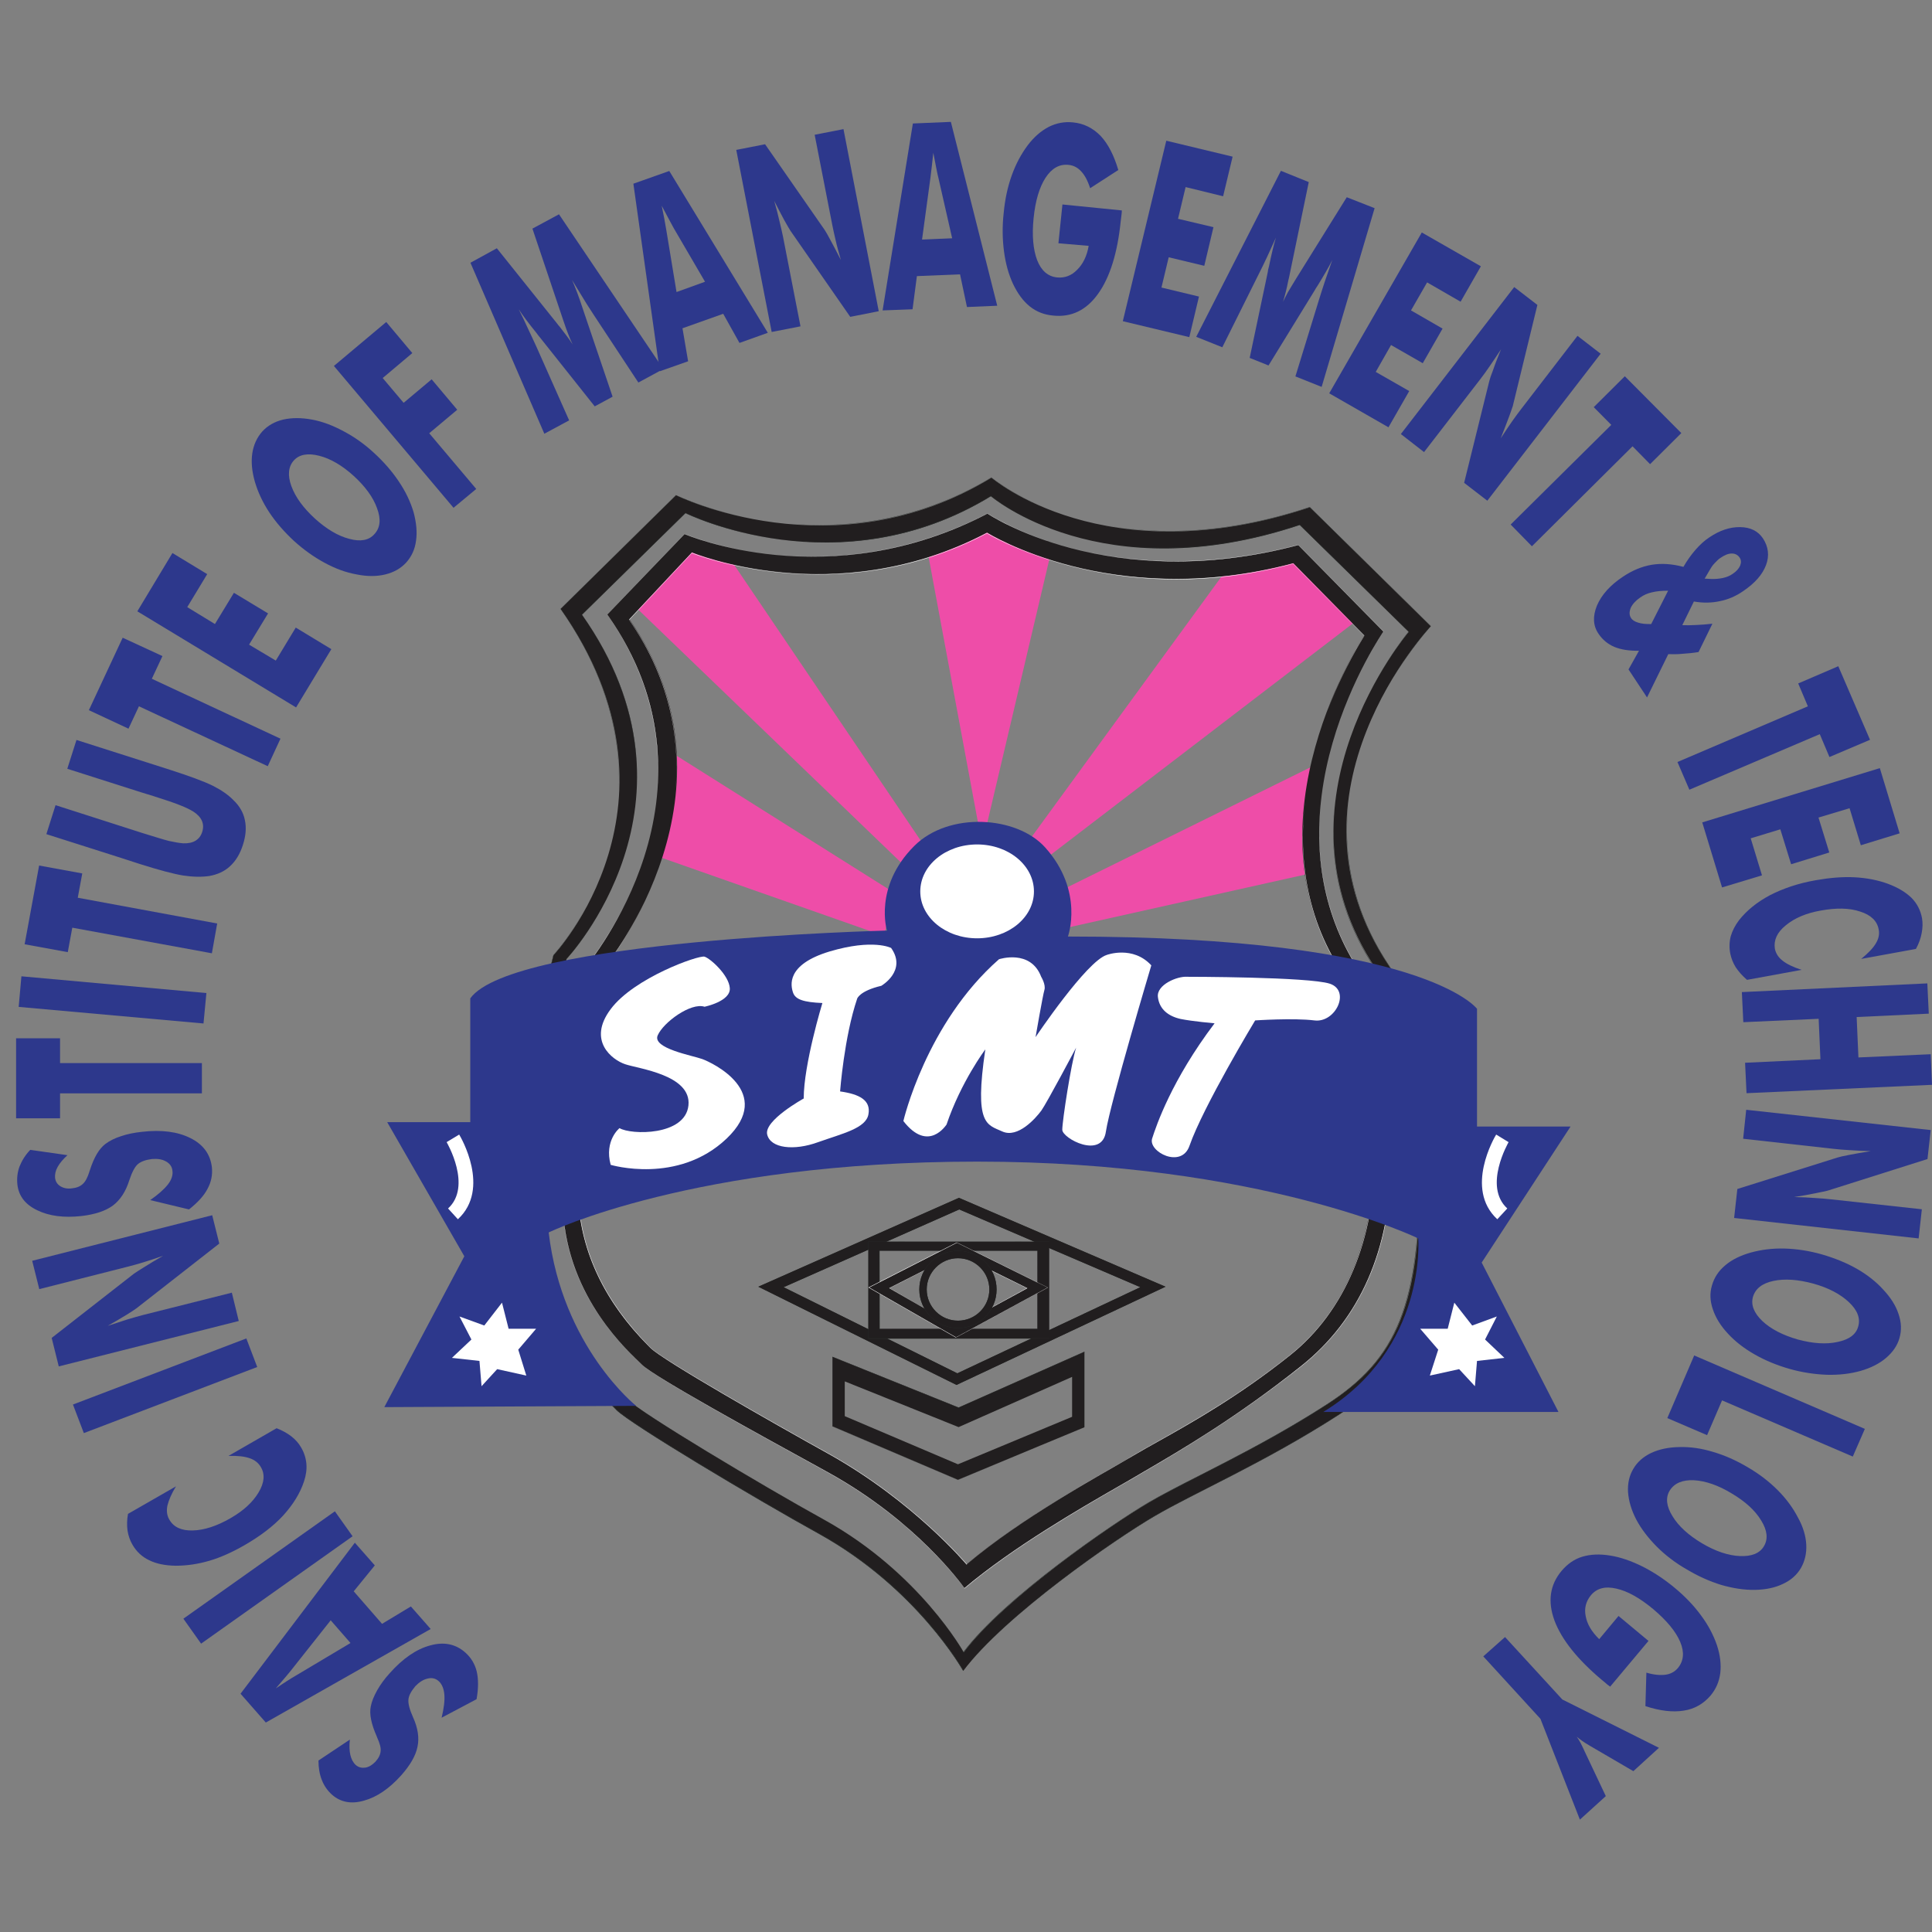 <?xml version="1.0" encoding="utf-8"?>
<!-- Generator: Adobe Illustrator 23.0.1, SVG Export Plug-In . SVG Version: 6.00 Build 0)  -->
<svg version="1.1" id="Layer_1" xmlns="http://www.w3.org/2000/svg" xmlns:xlink="http://www.w3.org/1999/xlink" x="0px" y="0px"
	 viewBox="0 0 120 120" style="enable-background:new 0 0 120 120;" xml:space="preserve">
<rect x="0" y="0" width="120" height="120" fill="#808080" stroke="none"/>
<style type="text/css">
	.st0{display:none;}
	.st1{display:inline;fill:#EE4DA8;}
	.st2{display:inline;fill:#211E1F;}
	.st3{display:inline;}
	.st4{fill:#2C3330;}
	.st5{fill:#FFFFFF;}
	.st6{display:inline;fill:#2D388C;}
	.st7{display:inline;fill:#FFFFFF;}
	.st8{fill:#211E1F;}
	.st9{display:inline;fill:#2C3330;}
	.st10{fill:#EE4DA8;}
	.st11{fill:#2D388C;}
</style>
<g id="XMLID_5_" class="st0">
	<polygon id="XMLID_216_" class="st1" points="56.08,55.31 56.81,54.61 57.35,54.77 59.95,58.62 59.68,58.78 	"/>
	<polygon id="XMLID_214_" class="st1" points="59.84,54.64 60.54,58.39 61.41,54.73 60.64,54.34 	"/>
	<polygon id="XMLID_210_" class="st1" points="61.07,58.44 63.67,54.86 64.53,54.75 65.3,55.54 61.34,58.58 	"/>
	<polygon id="XMLID_209_" class="st1" points="61.56,58.96 64.83,57.35 64.71,57.96 64.71,58.76 61.56,59.46 	"/>
	<polygon id="XMLID_180_" class="st1" points="56.56,57.19 59.43,59.01 59.3,59.55 56.4,58.53 	"/>
	<path id="XMLID_177_" class="st2" d="M65.7,59.93c-1.47-2.2,0.53-4.3,0.53-4.3l-1.53-1.51c-2.6,0.87-4.04-0.38-4.04-0.38
		c-2,1.22-4,0.22-4,0.22L55.2,55.4c1.73,2.46-0.09,4.39-0.09,4.39c-0.58,2.29-0.31,3.5-0.31,3.5c0.07,1.22,0.93,2.09,1.11,2.26
		c0.18,0.18,1.74,1.11,2.58,1.57c1.24,0.69,1.82,1.73,1.82,1.73c0.52-0.7,1.92-1.67,2.42-1.96c0.51-0.3,1.39-0.68,2.33-1.28
		c0.93-0.6,1.22-1.31,1.22-3.08C66.28,60.77,65.7,59.93,65.7,59.93 M64.91,65.49c-0.9,0.58-1.76,0.95-2.25,1.24
		c-0.49,0.29-1.84,1.22-2.35,1.9c0,0-0.56-1.01-1.76-1.68c-0.81-0.45-2.32-1.35-2.5-1.53c-0.17-0.17-1.01-1.01-1.08-2.19
		c0,0-0.26-1.18,0.3-3.4c0,0,1.87-1.98,0.2-4.37l1.31-1.29c0,0,1.94,0.97,3.87-0.21c0,0,1.4,1.2,3.92,0.37l1.38,1.36
		c0,0-1.83,2.15-0.41,4.28c0,0,0.56,0.82,0.56,2.54C66.1,64.23,65.82,64.91,64.91,65.49"/>
	<g id="XMLID_174_" class="st3">
		<path class="st4" d="M60.3,68.87L60.3,68.87c-0.01-0.01-0.59-1.05-1.82-1.73c-0.85-0.47-2.4-1.4-2.58-1.57
			c-0.67-0.67-1.07-1.48-1.11-2.26c0-0.01-0.26-1.25,0.31-3.51c0,0,0.22-0.23,0.42-0.62c-0.21,0.39-0.42,0.62-0.42,0.62
			c-0.57,2.26-0.31,3.49-0.31,3.5c0.04,0.79,0.44,1.59,1.11,2.26c0.18,0.18,1.73,1.11,2.58,1.57C59.68,67.8,60.27,68.81,60.3,68.87
			c0.55-0.73,1.99-1.71,2.42-1.97c0.18-0.11,0.41-0.22,0.67-0.36c0.47-0.24,1.05-0.54,1.65-0.92c0.94-0.6,1.22-1.32,1.22-3.08
			c0-1.76-0.57-2.61-0.58-2.62l0,0c-0.51-0.77-0.6-1.53-0.49-2.19c-0.1,0.64-0.02,1.41,0.5,2.19l0,0c0.01,0.01,0.58,0.86,0.58,2.62
			c0,1.76-0.29,2.48-1.22,3.08c-0.6,0.39-1.18,0.68-1.65,0.92c-0.26,0.13-0.49,0.25-0.67,0.36C62.29,67.16,60.85,68.14,60.3,68.87
			L60.3,68.87z M60.31,68.64L60.31,68.64c-0.01-0.01-0.57-1.02-1.76-1.68c-0.82-0.45-2.32-1.35-2.5-1.53
			c-0.65-0.65-1.03-1.43-1.08-2.19c0-0.01-0.25-1.21,0.3-3.4c0,0,0.23-0.24,0.45-0.65c-0.22,0.41-0.44,0.65-0.45,0.65
			c-0.55,2.19-0.3,3.38-0.3,3.39c0.04,0.76,0.42,1.54,1.07,2.19c0.17,0.17,1.68,1.07,2.5,1.53C59.71,67.6,60.28,68.58,60.31,68.64
			c0.53-0.71,1.93-1.66,2.35-1.9c0.17-0.1,0.39-0.21,0.65-0.34c0.46-0.23,1.02-0.52,1.61-0.9l0,0c0.91-0.58,1.18-1.28,1.18-2.98
			c0-1.7-0.55-2.53-0.56-2.54c-0.51-0.77-0.6-1.54-0.5-2.21c-0.09,0.65-0.02,1.43,0.5,2.21c0.01,0.01,0.56,0.84,0.56,2.54
			c0,1.71-0.28,2.41-1.18,2.99l0,0c-0.58,0.38-1.15,0.66-1.61,0.9c-0.25,0.13-0.47,0.24-0.65,0.34
			C62.24,66.98,60.84,67.93,60.31,68.64L60.31,68.64z M56.16,57.73c0.04-0.64-0.1-1.42-0.69-2.26l1.31-1.29
			c0.01,0,0.49,0.24,1.21,0.34c0.66,0.08,1.66,0.06,2.66-0.55c0.01,0,0.3,0.25,0.85,0.44c-0.55-0.19-0.84-0.43-0.85-0.44
			c-1.91,1.17-3.85,0.22-3.87,0.21l-1.31,1.29C56.05,56.3,56.2,57.07,56.16,57.73z M55.94,57.7c0.02-0.65-0.14-1.44-0.74-2.29
			l1.46-1.44c0.01,0,0.48,0.23,1.17,0.33c-0.7-0.1-1.16-0.33-1.17-0.33L55.2,55.4C55.79,56.25,55.97,57.03,55.94,57.7z M65.45,56.48
			c0.24-0.48,0.49-0.78,0.5-0.79l-1.38-1.35c-1.12,0.37-2.02,0.34-2.68,0.19c0.61,0.14,1.53,0.19,2.68-0.19l1.38,1.36
			C65.95,55.7,65.69,56,65.45,56.48z M65.71,56.35c0.26-0.45,0.52-0.73,0.52-0.73l-1.53-1.51c-1.13,0.38-2.04,0.35-2.71,0.2
			c0.63,0.14,1.56,0.18,2.71-0.21l1.54,1.51C66.23,55.63,65.97,55.9,65.71,56.35z M58.5,54.34c-0.13,0-0.25-0.01-0.37-0.02
			c0.11,0.01,0.24,0.01,0.36,0.01c0.63,0,1.4-0.13,2.17-0.61c0,0,0.29,0.24,0.82,0.44c-0.53-0.19-0.81-0.43-0.82-0.43
			C59.9,54.2,59.15,54.34,58.5,54.34z"/>
	</g>
	<path id="XMLID_171_" class="st2" d="M65.35,60.03c-1.35-2.02,0.28-4.34,0.28-4.34l-1.08-1.1c-2.42,0.64-3.94-0.4-3.94-0.4
		c-2.02,1.06-3.84,0.26-3.84,0.26l-0.98,1.02c1.59,2.26-0.25,4.44-0.25,4.44c-0.53,2.1-0.31,3.11-0.31,3.11
		c0.06,1.13,0.84,1.8,1,1.96c0.16,0.16,1.61,0.96,2.38,1.38c1.14,0.64,1.71,1.46,1.71,1.46c0.73-0.62,1.77-1.18,2.23-1.45
		c0.47-0.27,1.18-0.68,2.04-1.36c0.76-0.6,1.14-1.51,1.14-2.6C65.73,60.77,65.35,60.03,65.35,60.03 M64.44,64.87
		c-0.82,0.65-1.54,1.01-1.99,1.27c-0.44,0.26-1.42,0.79-2.11,1.38c0,0-0.65-0.79-1.74-1.4c-0.73-0.41-2.11-1.19-2.27-1.35
		c-0.16-0.16-0.86-0.82-0.92-1.89c0,0-0.14-0.96,0.36-2.97c0,0,1.8-2.21,0.29-4.37l0.79-0.85c0,0,1.83,0.76,3.74-0.25
		c0,0,1.58,1,3.88,0.39l0.9,0.92c0,0-1.56,2.35-0.28,4.28c0,0,0.41,0.73,0.41,2.3C65.52,63.36,65.16,64.29,64.44,64.87"/>
	<g id="XMLID_163_" class="st3">
		<path class="st5" d="M60.32,67.82L60.32,67.82c-0.01-0.01-0.58-0.83-1.71-1.46l-0.15-0.08c-0.78-0.43-2.08-1.14-2.23-1.3
			c-0.01-0.01-0.03-0.03-0.04-0.04c-0.22-0.22-0.9-0.87-0.96-1.92c0-0.01-0.22-1.03,0.31-3.11c0,0,0.24-0.29,0.47-0.75
			c-0.23,0.46-0.46,0.74-0.47,0.75c-0.52,2.08-0.31,3.1-0.31,3.11c0.06,1.04,0.73,1.7,0.96,1.92c0.02,0.02,0.03,0.03,0.04,0.04
			c0.15,0.15,1.45,0.87,2.23,1.3l0.15,0.08C59.72,66.98,60.29,67.78,60.32,67.82c0.62-0.53,1.47-1.02,1.98-1.31
			c0.1-0.06,0.18-0.1,0.25-0.15l0.06-0.03c0.46-0.27,1.16-0.68,1.98-1.33c0.74-0.59,1.14-1.49,1.14-2.6c0-1.61-0.37-2.37-0.38-2.38
			c-0.51-0.76-0.59-1.57-0.5-2.28c-0.09,0.68-0.02,1.5,0.5,2.27l0,0c0,0.01,0.38,0.76,0.38,2.38c0,1.11-0.39,2.01-1.14,2.6
			c-0.82,0.65-1.52,1.06-1.98,1.33l-0.06,0.03c-0.07,0.04-0.16,0.09-0.25,0.15C61.79,66.81,60.94,67.3,60.32,67.82L60.32,67.82z
			 M60.35,67.52c-0.01-0.01-0.67-0.8-1.74-1.4c-0.72-0.4-2.11-1.19-2.27-1.35l-0.02-0.02c-0.56-0.56-0.86-1.19-0.89-1.87
			c0-0.01-0.14-0.98,0.36-2.97c0,0,0.25-0.31,0.48-0.8c-0.23,0.49-0.47,0.79-0.48,0.8c-0.5,1.99-0.36,2.96-0.36,2.97
			c0.04,0.68,0.34,1.31,0.89,1.87l0.02,0.02c0.16,0.16,1.55,0.95,2.27,1.35C59.68,66.72,60.34,67.51,60.35,67.52
			c0.59-0.5,1.39-0.97,1.88-1.25c0.09-0.05,0.17-0.1,0.23-0.14c0.09-0.05,0.19-0.11,0.3-0.17c0.44-0.24,1.03-0.58,1.68-1.1l0,0l0,0
			c0.69-0.55,1.07-1.46,1.07-2.54c0-1.54-0.41-2.29-0.41-2.3c-0.5-0.75-0.56-1.57-0.46-2.29c-0.1,0.69-0.04,1.52,0.46,2.28
			c0,0.01,0.41,0.75,0.41,2.3c0,1.09-0.38,1.99-1.07,2.55c-0.65,0.52-1.25,0.85-1.68,1.1c-0.11,0.06-0.21,0.12-0.3,0.17
			c-0.07,0.04-0.15,0.08-0.23,0.14C61.74,66.55,60.93,67.02,60.35,67.52z M56.65,57.78c0.07-0.66-0.03-1.45-0.58-2.24l0.8-0.85
			c0.01,0,0.47,0.19,1.15,0.25c0.63,0.06,1.6,0.02,2.59-0.5c0.01,0,0.41,0.25,1.08,0.42c0.62,0.16,1.62,0.28,2.8-0.04l0.9,0.92
			c0,0.01-0.27,0.41-0.49,1.01c0.22-0.6,0.48-1,0.49-1.01l-0.9-0.91c-0.53,0.14-1.03,0.2-1.48,0.2c-1.46,0-2.39-0.58-2.4-0.58
			c-1.89,1-3.72,0.26-3.74,0.25l-0.79,0.85C56.61,56.31,56.72,57.09,56.65,57.78z M56.42,57.74c0.06-0.66-0.07-1.46-0.63-2.26
			l0.98-1.02c0.01,0,0.47,0.2,1.17,0.27c0.65,0.06,1.63,0.02,2.68-0.53c0.01,0,0.39,0.26,1.06,0.44c0.62,0.16,1.63,0.29,2.88-0.04
			l1.08,1.1c0,0.01-0.26,0.37-0.48,0.93c0.22-0.56,0.47-0.93,0.48-0.93l-1.08-1.1c-2.39,0.63-3.93-0.39-3.94-0.4
			c-1.99,1.04-3.82,0.27-3.84,0.26l-0.98,1.02C56.35,56.27,56.48,57.05,56.42,57.74z"/>
	</g>
	<path id="XMLID_162_" class="st6" d="M56.16,65.51c0,0-0.94-0.75-1.11-2.2c0,0,1.83-0.9,5.43-0.9c3.6,0,5.59,0.97,5.59,0.97
		s0.11,1.39-1.2,2.2h2.99l-0.97-1.89L68,61.97h-1.19v-1.49c0,0-0.67-0.92-5.19-0.92c0,0,0.21-0.57-0.29-1.13
		c-0.36-0.4-1.22-0.46-1.66-0.02c-0.52,0.52-0.35,1.07-0.35,1.07s-4.75,0.11-5.28,0.86v1.57H53l0.98,1.7l-1.01,1.91L56.16,65.51z"/>
	<polygon id="XMLID_161_" class="st7" points="53.82,64.9 54.07,64.67 53.92,64.38 54.23,64.49 54.46,64.2 54.54,64.53 54.89,64.53 
		54.66,64.8 54.76,65.12 54.39,65.04 54.19,65.26 54.17,64.94 	"/>
	<polygon id="XMLID_160_" class="st7" points="67.17,64.9 66.92,64.67 67.07,64.38 66.76,64.49 66.53,64.2 66.45,64.53 66.1,64.53 
		66.33,64.8 66.22,65.12 66.59,65.04 66.79,65.26 66.82,64.94 	"/>
	<path id="XMLID_154_" class="st7" d="M67.06,62.07c-0.02,0.03-0.41,0.69,0.02,1.07L67.2,63c-0.31-0.28,0.01-0.84,0.02-0.84
		L67.06,62.07z"/>
	<path id="XMLID_153_" class="st7" d="M53.91,62.07c0.02,0.03,0.4,0.69-0.02,1.07L53.77,63c0.31-0.28-0.01-0.84-0.02-0.84
		L53.91,62.07z"/>
	<path id="XMLID_152_" class="st7" d="M61.2,58.99c0,0.33-0.32,0.59-0.72,0.59c-0.4,0-0.72-0.27-0.72-0.59c0-0.33,0.32-0.6,0.72-0.6
		C60.88,58.39,61.2,58.66,61.2,58.99"/>
	<path id="XMLID_151_" class="st7" d="M55.95,61.99c0,0-0.2,0.15-0.11,0.47c0,0,0.85,0.26,1.47-0.33c0.62-0.59-0.18-0.96-0.31-1.01
		c-0.12-0.04-0.64-0.13-0.56-0.3c0.07-0.17,0.42-0.42,0.59-0.36c0,0,0.33-0.07,0.32-0.23c-0.01-0.17-0.25-0.38-0.32-0.4
		c-0.07-0.02-0.89,0.27-1.19,0.67c-0.3,0.4,0.02,0.64,0.18,0.7c0.17,0.06,0.84,0.14,0.8,0.52C56.78,62.09,56.09,62.07,55.95,61.99"
		/>
	<path id="XMLID_150_" class="st7" d="M58.52,60.4c0,0-0.24,0.78-0.24,1.21c0,0-0.5,0.28-0.46,0.46c0.04,0.18,0.34,0.21,0.65,0.1
		c0.31-0.11,0.61-0.18,0.64-0.35c0.03-0.18-0.11-0.26-0.36-0.29c0,0,0.05-0.69,0.22-1.18c0,0,0.03-0.1,0.31-0.16
		c0,0,0.33-0.19,0.12-0.48c0,0-0.23-0.12-0.78,0.05c-0.55,0.17-0.49,0.43-0.46,0.52C58.18,60.36,58.28,60.39,58.52,60.4"/>
	<path id="XMLID_149_" class="st7" d="M59.54,61.9c0,0,0.29-1.24,1.21-2.05c0,0,0.4-0.13,0.53,0.22c0,0,0.06,0.1,0.04,0.17
		c-0.02,0.07-0.11,0.6-0.11,0.6s0.65-0.96,0.9-1.04c0,0,0.33-0.12,0.56,0.13c0,0-0.52,1.75-0.58,2.11
		c-0.05,0.36-0.55,0.09-0.55-0.02c0-0.11,0.11-0.84,0.17-1.04c0,0-0.37,0.7-0.44,0.8c-0.07,0.1-0.3,0.35-0.49,0.27
		c-0.2-0.09-0.36-0.08-0.22-1.04c0,0-0.31,0.41-0.49,0.95C60.09,61.94,59.86,62.31,59.54,61.9"/>
	<path id="XMLID_148_" class="st7" d="M63.14,60.07c0,0,1.54,0,1.81,0.09c0.27,0.09,0.07,0.5-0.2,0.46c-0.27-0.03-0.75,0-0.75,0
		s-0.66,1.09-0.83,1.59c-0.1,0.29-0.52,0.08-0.47-0.09c0.05-0.17,0.25-0.74,0.79-1.46c0,0-0.28-0.02-0.43-0.06
		c-0.16-0.03-0.27-0.12-0.29-0.28C62.75,60.17,63.02,60.06,63.14,60.07"/>
	<g id="XMLID_132_" class="st3">
		<path class="st4" d="M60.24,66.45L60.24,66.45l-1.59-0.68l0-0.88l0,0l1.6,0.64l1.6-0.71v0.96L60.24,66.45z M58.65,64.89v0.88
			l1.59,0.68l1.6-0.67l0-0.95l-1.59,0.71L58.65,64.89z"/>
	</g>
	<g id="XMLID_131_" class="st3">
		<path class="st8" d="M60.24,65.53l-1.6-0.64v0.88l1.59,0.68l1.6-0.67v-0.95L60.24,65.53z M61.68,65.65l-1.45,0.6l-1.43-0.61V65.2
			l1.44,0.58l1.44-0.64V65.65z"/>
	</g>
	<path id="XMLID_128_" class="st9" d="M60.25,62.87L57.7,64l2.51,1.25L62.87,64L60.25,62.87z M58.02,64l2.23-0.99l2.3,0.99
		l-2.32,1.09L58.02,64z"/>
	<path id="XMLID_125_" class="st2" d="M60.25,62.87L57.7,64l2.51,1.25L62.87,64L60.25,62.87z M58.02,64l2.23-0.99l2.3,0.99
		l-2.32,1.09L58.02,64z"/>
	<path id="XMLID_122_" class="st2" d="M59.1,64.66h2.29v-1.23H59.1V64.66z M61.24,64.53h-2v-0.99h2V64.53z"/>
	<g id="XMLID_118_" class="st3">
		<path class="st4" d="M59.1,64.66L59.1,64.66l0-1.23l2.3,0l0,1.23L59.1,64.66z M59.1,64.65h2.29l0-1.23l-2.29,0L59.1,64.65z
			 M61.24,64.53h-2l0-0.99l2,0L61.24,64.53z M61.24,63.54l-2,0l0,0.99l2,0V63.54z"/>
	</g>
	<path id="XMLID_115_" class="st2" d="M60.22,63.44l-1.12,0.57l1.1,0.63l1.17-0.63L60.22,63.44z M59.37,64.02l0.86-0.44l0.89,0.44
		l-0.9,0.49L59.37,64.02z"/>
	<g id="XMLID_106_" class="st3">
		<path class="st5" d="M60.21,64.64l-1.11-0.63l0,0l1.12-0.57l0,0l1.16,0.57l0,0L60.21,64.64z M59.11,64.01l1.1,0.63l1.16-0.63
			l-1.15-0.57L59.11,64.01z M60.22,64.51l-0.85-0.49l0,0l0.86-0.44l0.89,0.44l0,0L60.22,64.51z M59.37,64.02l0.85,0.49l0.89-0.49
			l-0.88-0.44L59.37,64.02z"/>
	</g>
	<path id="XMLID_103_" class="st9" d="M60.24,63.54c-0.27,0-0.49,0.22-0.49,0.49c0,0.27,0.22,0.49,0.49,0.49
		c0.27,0,0.49-0.22,0.49-0.49C60.73,63.76,60.51,63.54,60.24,63.54 M60.24,64.43c-0.22,0-0.4-0.18-0.4-0.4c0-0.22,0.18-0.4,0.4-0.4
		c0.22,0,0.4,0.18,0.4,0.4C60.63,64.25,60.46,64.43,60.24,64.43"/>
	<path id="XMLID_98_" class="st2" d="M60.24,63.54c-0.27,0-0.49,0.22-0.49,0.49c0,0.27,0.22,0.49,0.49,0.49
		c0.27,0,0.49-0.22,0.49-0.49C60.73,63.76,60.51,63.54,60.24,63.54z M60.24,64.43c-0.22,0-0.4-0.18-0.4-0.4c0-0.22,0.18-0.4,0.4-0.4
		c0.22,0,0.4,0.18,0.4,0.4C60.63,64.25,60.46,64.43,60.24,64.43z"/>
	<path id="XMLID_97_" class="st6" d="M53.69,69.46c0.03-0.12,0.04-0.22,0.04-0.29c-0.01-0.08-0.03-0.13-0.07-0.17
		c-0.04-0.03-0.09-0.05-0.14-0.03c-0.06,0.01-0.11,0.04-0.15,0.1c-0.05,0.06-0.08,0.11-0.09,0.16c-0.01,0.05,0.01,0.13,0.06,0.23
		c0.06,0.14,0.08,0.27,0.06,0.38c-0.02,0.11-0.09,0.23-0.21,0.36c-0.15,0.17-0.31,0.27-0.47,0.32c-0.16,0.05-0.3,0.02-0.4-0.07
		c-0.06-0.05-0.1-0.11-0.13-0.19c-0.03-0.07-0.04-0.16-0.04-0.25l0.4-0.27c-0.01,0.08-0.01,0.14,0.01,0.19
		c0.01,0.05,0.04,0.1,0.07,0.13c0.04,0.03,0.08,0.04,0.12,0.03c0.05-0.01,0.09-0.03,0.13-0.08c0.04-0.05,0.06-0.09,0.07-0.13
		c0.01-0.04-0.01-0.1-0.04-0.17c0,0,0-0.01-0.01-0.02c-0.07-0.16-0.1-0.28-0.08-0.38c0.01-0.06,0.04-0.13,0.08-0.21
		c0.04-0.07,0.09-0.14,0.16-0.22c0.17-0.19,0.34-0.3,0.51-0.35c0.17-0.05,0.32-0.02,0.45,0.09c0.07,0.06,0.12,0.15,0.14,0.24
		c0.02,0.1,0.02,0.21,0,0.35L53.69,69.46z"/>
	<path id="XMLID_92_" class="st6" d="M51.86,68.92c-0.04,0.02-0.09,0.05-0.13,0.08c-0.04,0.03-0.09,0.06-0.14,0.09
		c0.05-0.06,0.1-0.11,0.13-0.16c0.03-0.04,0.06-0.07,0.07-0.09l0.49-0.62l0.25,0.29L51.86,68.92z M53.3,68.05l-0.37,0.22l-0.36-0.41
		l0.27-0.33l-0.25-0.29l-1.45,1.92l0.32,0.36l2.09-1.19L53.3,68.05z"/>
	<polygon id="XMLID_91_" class="st6" points="52.56,67.16 50.64,68.52 50.41,68.21 52.34,66.85 	"/>
	<path id="XMLID_90_" class="st6" d="M49.71,66.88l0.61-0.35c-0.06,0.09-0.09,0.18-0.11,0.24c-0.01,0.07-0.01,0.13,0.02,0.18
		c0.05,0.1,0.15,0.14,0.3,0.14c0.14,0,0.3-0.05,0.48-0.16c0.16-0.09,0.28-0.2,0.35-0.32c0.07-0.12,0.08-0.23,0.03-0.32
		c-0.03-0.05-0.08-0.09-0.14-0.11c-0.07-0.02-0.16-0.03-0.27-0.03l0.61-0.35c0.07,0.03,0.14,0.06,0.19,0.1
		c0.05,0.04,0.09,0.09,0.12,0.14c0.04,0.07,0.06,0.14,0.07,0.21c0.01,0.07,0,0.15-0.03,0.22c-0.05,0.15-0.14,0.29-0.27,0.43
		c-0.13,0.14-0.29,0.26-0.48,0.37c-0.16,0.09-0.3,0.16-0.45,0.2c-0.15,0.04-0.29,0.06-0.43,0.06c-0.13,0-0.25-0.02-0.34-0.07
		c-0.09-0.04-0.16-0.11-0.21-0.2c-0.03-0.05-0.05-0.11-0.06-0.18C49.7,67.03,49.7,66.96,49.71,66.88"/>
	
		<rect id="XMLID_89_" x="49.01" y="65.07" transform="matrix(0.934 -0.356 0.356 0.934 -19.959 22.166)" class="st6" width="2.35" height="0.39"/>
	<path id="XMLID_88_" class="st6" d="M51.12,64.43l-2.28,0.58l-0.09-0.36l1.04-0.81c0.02-0.01,0.06-0.04,0.13-0.08
		c0.07-0.04,0.15-0.09,0.24-0.14c-0.09,0.03-0.18,0.06-0.25,0.08c-0.07,0.02-0.14,0.04-0.2,0.05l-1.13,0.29l-0.09-0.36l2.28-0.58
		l0.09,0.36l-1.05,0.82c-0.02,0.02-0.06,0.04-0.13,0.09c-0.07,0.04-0.15,0.09-0.24,0.14c0.09-0.03,0.18-0.06,0.25-0.08
		c0.07-0.02,0.14-0.04,0.19-0.05l1.13-0.28L51.12,64.43z"/>
	<path id="XMLID_87_" class="st6" d="M49.99,62.9c0.1-0.07,0.17-0.13,0.22-0.2c0.05-0.06,0.07-0.12,0.06-0.17
		c0-0.05-0.03-0.09-0.08-0.12c-0.05-0.03-0.11-0.04-0.18-0.03c-0.08,0.01-0.14,0.03-0.17,0.06c-0.04,0.03-0.08,0.1-0.11,0.21
		c-0.05,0.14-0.12,0.25-0.21,0.32c-0.09,0.07-0.23,0.11-0.4,0.13c-0.22,0.03-0.41,0-0.56-0.07c-0.15-0.07-0.23-0.18-0.25-0.33
		c-0.01-0.08,0-0.15,0.03-0.23c0.03-0.07,0.07-0.14,0.14-0.21l0.47,0.07c-0.06,0.05-0.1,0.1-0.13,0.15
		c-0.03,0.05-0.04,0.1-0.03,0.14c0.01,0.05,0.03,0.08,0.07,0.11c0.04,0.02,0.09,0.03,0.15,0.03c0.06-0.01,0.1-0.02,0.14-0.05
		c0.03-0.03,0.06-0.08,0.08-0.16c0-0.01,0-0.01,0.01-0.02c0.05-0.16,0.12-0.27,0.2-0.33c0.05-0.04,0.12-0.07,0.2-0.1
		c0.08-0.03,0.17-0.05,0.26-0.06c0.25-0.03,0.45,0,0.61,0.08c0.16,0.08,0.25,0.2,0.27,0.37c0.01,0.1-0.01,0.19-0.06,0.27
		c-0.04,0.09-0.12,0.17-0.24,0.26L49.99,62.9z"/>
	<polygon id="XMLID_86_" class="st6" points="50.65,61.55 48.85,61.55 48.85,61.86 48.29,61.86 48.29,60.85 48.85,60.85 
		48.85,61.16 50.65,61.16 	"/>
	
		<rect id="XMLID_85_" x="49.32" y="59.18" transform="matrix(0.089 -0.996 0.996 0.089 -15.021 104.296)" class="st6" width="0.39" height="2.35"/>
	<polygon id="XMLID_84_" class="st6" points="50.78,59.77 49.01,59.45 48.95,59.76 48.4,59.65 48.58,58.66 49.13,58.76 49.07,59.07 
		50.84,59.39 	"/>
	<path id="XMLID_83_" class="st6" d="M48.68,58.26l0.12-0.37l1.09,0.35c0.16,0.05,0.28,0.09,0.35,0.1c0.07,0.02,0.13,0.03,0.18,0.03
		c0.06,0,0.11-0.01,0.15-0.03c0.04-0.03,0.07-0.06,0.09-0.11c0.02-0.05,0.01-0.1,0-0.14c-0.02-0.04-0.05-0.08-0.11-0.12
		c-0.04-0.03-0.1-0.05-0.17-0.08c-0.07-0.03-0.18-0.07-0.34-0.12l-0.15-0.05l-0.94-0.3l0.12-0.37l1.18,0.38
		c0.25,0.08,0.42,0.14,0.54,0.2c0.11,0.05,0.2,0.12,0.27,0.19c0.08,0.07,0.13,0.16,0.14,0.25c0.02,0.09,0.01,0.2-0.02,0.31
		c-0.04,0.12-0.09,0.21-0.16,0.27c-0.07,0.07-0.16,0.11-0.26,0.12c-0.1,0.01-0.21,0.01-0.33-0.01c-0.12-0.02-0.31-0.07-0.55-0.15
		l-0.23-0.07L48.68,58.26z"/>
	<polygon id="XMLID_82_" class="st6" points="51.48,57.4 49.85,56.64 49.72,56.92 49.22,56.69 49.64,55.77 50.15,56 50.02,56.29 
		51.65,57.05 	"/>
	<polygon id="XMLID_81_" class="st6" points="51.84,56.65 49.83,55.43 50.28,54.69 50.72,54.96 50.46,55.38 50.81,55.59 51.06,55.2 
		51.49,55.46 51.25,55.86 51.59,56.06 51.84,55.64 52.29,55.91 	"/>
	<path id="XMLID_78_" class="st6" d="M52.52,54.52c-0.14-0.04-0.29-0.12-0.44-0.26c-0.15-0.13-0.25-0.27-0.3-0.41
		c-0.05-0.14-0.04-0.25,0.03-0.33c0.07-0.08,0.18-0.1,0.32-0.06c0.14,0.04,0.29,0.12,0.44,0.26c0.15,0.13,0.25,0.27,0.3,0.41
		c0.05,0.14,0.04,0.25-0.03,0.33C52.77,54.53,52.66,54.55,52.52,54.52 M52.45,53.15c-0.14-0.07-0.27-0.12-0.4-0.15
		c-0.13-0.03-0.25-0.03-0.36,0c-0.11,0.03-0.2,0.08-0.27,0.15c-0.07,0.08-0.11,0.17-0.13,0.28c-0.02,0.11,0,0.23,0.03,0.36
		c0.04,0.13,0.1,0.26,0.18,0.39c0.08,0.13,0.19,0.25,0.31,0.36c0.12,0.11,0.25,0.21,0.39,0.28c0.13,0.07,0.27,0.12,0.41,0.15
		c0.13,0.03,0.25,0.03,0.36,0c0.11-0.03,0.2-0.08,0.26-0.15c0.07-0.07,0.11-0.17,0.12-0.28c0.02-0.11,0-0.23-0.03-0.36
		c-0.04-0.13-0.1-0.26-0.19-0.39c-0.08-0.13-0.19-0.25-0.31-0.36C52.71,53.31,52.58,53.22,52.45,53.15"/>
	<polygon id="XMLID_77_" class="st6" points="53.84,54.12 52.32,52.32 52.99,51.77 53.32,52.16 52.94,52.47 53.21,52.79 
		53.56,52.49 53.89,52.88 53.53,53.18 54.13,53.88 	"/>
	<path id="XMLID_76_" class="st6" d="M56.5,52.36l-0.32,0.17l-0.56-0.85c-0.04-0.06-0.08-0.13-0.13-0.2
		c-0.05-0.08-0.1-0.16-0.15-0.25c0.04,0.09,0.08,0.21,0.13,0.35c0.01,0.03,0.02,0.05,0.02,0.07l0.36,1.06l-0.23,0.12l-0.7-0.88
		c-0.01-0.01-0.02-0.03-0.04-0.05c-0.1-0.12-0.17-0.22-0.23-0.3c0.04,0.08,0.08,0.16,0.11,0.24c0.04,0.08,0.07,0.16,0.11,0.24
		l0.41,0.93l-0.31,0.17l-0.94-2.17l0.33-0.18l0.77,0.96c0,0.01,0.01,0.02,0.03,0.03c0.07,0.09,0.12,0.16,0.17,0.23
		c-0.02-0.04-0.04-0.08-0.05-0.13c-0.02-0.05-0.04-0.11-0.06-0.17l-0.39-1.17l0.34-0.18L56.5,52.36z"/>
	<path id="XMLID_73_" class="st6" d="M56.54,50.61c-0.01-0.05-0.02-0.1-0.03-0.15c-0.01-0.05-0.02-0.11-0.03-0.16
		c0.04,0.07,0.07,0.13,0.1,0.18c0.02,0.05,0.04,0.08,0.06,0.1l0.4,0.68l-0.36,0.13L56.54,50.61z M56.82,52.26l-0.07-0.42l0.52-0.18
		l0.21,0.37l0.36-0.13l-1.25-2.05l-0.46,0.16l0.33,2.38L56.82,52.26z"/>
	<path id="XMLID_72_" class="st6" d="M57.88,51.89l-0.45-2.31l0.36-0.07l0.76,1.09c0.01,0.02,0.04,0.07,0.08,0.14
		c0.04,0.07,0.08,0.15,0.13,0.25c-0.03-0.09-0.05-0.18-0.07-0.25c-0.02-0.07-0.03-0.14-0.04-0.2l-0.22-1.14l0.36-0.07l0.45,2.31
		l-0.36,0.07l-0.76-1.09c-0.02-0.02-0.04-0.07-0.08-0.14c-0.04-0.07-0.08-0.15-0.13-0.24c0.03,0.09,0.05,0.18,0.07,0.25
		c0.02,0.07,0.03,0.14,0.04,0.2l0.22,1.14L57.88,51.89z"/>
	<path id="XMLID_69_" class="st6" d="M59.89,49.94c0.01-0.05,0.01-0.1,0.02-0.15c0.01-0.05,0.01-0.11,0.02-0.17
		c0.02,0.08,0.03,0.15,0.04,0.2c0.01,0.05,0.02,0.09,0.02,0.11l0.18,0.77l-0.38,0.02L59.89,49.94z M59.66,51.6l0.06-0.42l0.55-0.02
		l0.09,0.41l0.38-0.02l-0.59-2.33l-0.48,0.02l-0.38,2.37L59.66,51.6z"/>
	<path id="XMLID_68_" class="st6" d="M61.51,50.77l0.05-0.49l0.75,0.08c0,0.02,0,0.03,0,0.05c0,0.02-0.01,0.05-0.01,0.08
		c-0.04,0.4-0.14,0.71-0.29,0.92c-0.15,0.21-0.34,0.3-0.57,0.28c-0.11-0.01-0.21-0.05-0.3-0.12c-0.08-0.07-0.15-0.16-0.21-0.29
		c-0.05-0.12-0.09-0.26-0.12-0.41c-0.02-0.16-0.02-0.32,0-0.48c0.02-0.18,0.05-0.34,0.1-0.48c0.05-0.14,0.12-0.27,0.2-0.38
		c0.08-0.11,0.17-0.19,0.27-0.24c0.1-0.05,0.2-0.07,0.3-0.06c0.14,0.01,0.25,0.07,0.35,0.17c0.1,0.1,0.17,0.25,0.22,0.43l-0.36,0.23
		c-0.03-0.1-0.07-0.17-0.11-0.21c-0.04-0.05-0.1-0.08-0.16-0.08c-0.12-0.01-0.21,0.04-0.29,0.16c-0.08,0.12-0.13,0.29-0.15,0.51
		c-0.02,0.22-0.01,0.4,0.05,0.54c0.05,0.13,0.14,0.21,0.25,0.22c0.1,0.01,0.18-0.02,0.25-0.1c0.07-0.07,0.12-0.17,0.15-0.3
		L61.51,50.77z"/>
	<polygon id="XMLID_67_" class="st6" points="62.33,51.75 62.88,49.47 63.72,49.67 63.6,50.17 63.12,50.05 63.03,50.46 63.48,50.56 
		63.36,51.05 62.91,50.94 62.82,51.33 63.29,51.44 63.17,51.96 	"/>
	<path id="XMLID_66_" class="st6" d="M64.85,52.59l-0.33-0.13l0.3-0.98c0.02-0.07,0.05-0.14,0.07-0.23
		c0.03-0.08,0.06-0.17,0.09-0.27c-0.04,0.09-0.11,0.2-0.19,0.32c-0.02,0.03-0.03,0.05-0.04,0.06l-0.59,0.95l-0.24-0.1l0.23-1.1
		c0-0.01,0.01-0.04,0.01-0.07c0.03-0.15,0.06-0.27,0.09-0.36c-0.04,0.08-0.07,0.16-0.11,0.24c-0.04,0.08-0.08,0.16-0.11,0.24
		l-0.46,0.92l-0.33-0.13l1.07-2.11l0.35,0.14l-0.25,1.21c0,0.01-0.01,0.02-0.01,0.04c-0.02,0.11-0.04,0.2-0.07,0.27
		c0.02-0.04,0.04-0.08,0.06-0.12c0.03-0.05,0.06-0.1,0.1-0.16l0.65-1.04l0.35,0.14L64.85,52.59z"/>
	<polygon id="XMLID_65_" class="st6" points="64.94,52.67 66.12,50.63 66.87,51.06 66.61,51.51 66.19,51.26 65.98,51.62 
		66.38,51.85 66.13,52.29 65.73,52.06 65.53,52.4 65.96,52.64 65.69,53.1 	"/>
	<path id="XMLID_64_" class="st6" d="M65.85,53.19l1.44-1.86l0.29,0.23l-0.31,1.29c-0.01,0.03-0.03,0.08-0.05,0.15
		c-0.03,0.07-0.06,0.16-0.1,0.26c0.05-0.08,0.1-0.15,0.15-0.22c0.04-0.06,0.08-0.12,0.12-0.16l0.71-0.92l0.29,0.23l-1.44,1.86
		l-0.29-0.23l0.32-1.29c0.01-0.03,0.02-0.08,0.05-0.15c0.03-0.07,0.06-0.16,0.1-0.26c-0.05,0.08-0.1,0.15-0.15,0.22
		c-0.04,0.06-0.08,0.12-0.12,0.16l-0.71,0.92L65.85,53.19z"/>
	<polygon id="XMLID_63_" class="st6" points="67.24,54.33 68.52,53.07 68.3,52.84 68.69,52.45 69.41,53.17 69.01,53.57 68.79,53.34 
		67.51,54.61 	"/>
	<path id="XMLID_59_" class="st6" d="M68.86,55.58c-0.04-0.01-0.07-0.03-0.09-0.06c-0.03-0.04-0.03-0.08,0-0.13
		c0.02-0.05,0.06-0.09,0.12-0.13c0.04-0.03,0.09-0.05,0.15-0.06c0.06-0.01,0.12-0.02,0.2-0.02l-0.22,0.42
		C68.96,55.6,68.9,55.59,68.86,55.58 M68.97,56.53l0.27-0.55c0.05,0,0.12,0,0.18,0c0.06,0,0.13-0.01,0.21-0.02l0.18-0.36
		c-0.07,0.01-0.14,0.01-0.21,0.02c-0.06,0-0.12,0-0.18,0l0.15-0.3c0.11,0.02,0.22,0.02,0.33,0c0.1-0.02,0.2-0.06,0.3-0.13
		c0.15-0.1,0.24-0.21,0.29-0.33c0.04-0.12,0.03-0.23-0.04-0.34c-0.06-0.09-0.16-0.14-0.29-0.14c-0.13,0-0.26,0.04-0.39,0.13
		c-0.07,0.04-0.12,0.1-0.18,0.16c-0.06,0.06-0.11,0.13-0.15,0.22c-0.15-0.04-0.28-0.05-0.4-0.03c-0.12,0.02-0.25,0.07-0.37,0.15
		c-0.16,0.11-0.27,0.23-0.33,0.36c-0.06,0.14-0.05,0.26,0.02,0.36c0.05,0.07,0.12,0.13,0.2,0.17c0.08,0.04,0.19,0.05,0.31,0.05
		l-0.13,0.24L68.97,56.53z M69.77,54.91c0.02-0.03,0.04-0.06,0.06-0.09c0.03-0.03,0.05-0.05,0.07-0.06c0.05-0.04,0.1-0.06,0.15-0.06
		c0.04,0,0.08,0.02,0.1,0.05c0.02,0.03,0.02,0.06,0.01,0.1c-0.02,0.04-0.05,0.07-0.1,0.1c-0.03,0.02-0.08,0.04-0.12,0.05
		c-0.05,0.01-0.1,0.01-0.15,0.01l-0.08,0L69.77,54.91z"/>
	<polygon id="XMLID_58_" class="st6" points="69.36,57.34 71.01,56.64 70.89,56.35 71.4,56.13 71.8,57.06 71.29,57.28 71.16,56.99 
		69.51,57.7 	"/>
	<polygon id="XMLID_57_" class="st6" points="69.67,58.11 71.93,57.42 72.18,58.25 71.69,58.4 71.54,57.93 71.15,58.05 71.28,58.49 
		70.8,58.64 70.66,58.2 70.29,58.31 70.43,58.78 69.92,58.93 	"/>
	<path id="XMLID_56_" class="st6" d="M72.38,59.71l-0.69,0.13c0.09-0.07,0.15-0.14,0.19-0.2c0.04-0.06,0.05-0.12,0.04-0.18
		c-0.02-0.11-0.1-0.19-0.23-0.23c-0.14-0.05-0.3-0.05-0.5-0.01c-0.18,0.03-0.33,0.1-0.44,0.19c-0.11,0.09-0.15,0.19-0.14,0.3
		c0.01,0.06,0.04,0.11,0.1,0.15c0.05,0.04,0.14,0.08,0.24,0.12l-0.69,0.13c-0.06-0.05-0.11-0.1-0.14-0.16
		c-0.03-0.05-0.06-0.11-0.07-0.17c-0.01-0.08-0.01-0.15,0.01-0.22c0.02-0.07,0.05-0.14,0.1-0.2c0.1-0.13,0.23-0.23,0.39-0.32
		c0.17-0.09,0.36-0.15,0.58-0.19c0.18-0.03,0.34-0.04,0.49-0.04c0.15,0.01,0.29,0.03,0.42,0.08c0.12,0.05,0.22,0.11,0.29,0.18
		c0.07,0.07,0.12,0.16,0.14,0.26c0.01,0.06,0.01,0.12,0,0.19C72.45,59.58,72.42,59.65,72.38,59.71"/>
	<polygon id="XMLID_55_" class="st6" points="70.18,60.26 72.53,60.15 72.55,60.54 71.63,60.58 71.65,61.09 72.57,61.05 
		72.59,61.44 70.24,61.54 70.22,61.16 71.17,61.11 71.15,60.6 70.19,60.64 	"/>
	<path id="XMLID_54_" class="st6" d="M70.23,61.75l2.34,0.26l-0.04,0.37l-1.26,0.4c-0.02,0.01-0.08,0.02-0.15,0.03
		c-0.08,0.02-0.17,0.03-0.27,0.05c0.1,0,0.19,0.01,0.26,0.01c0.08,0,0.14,0.01,0.2,0.02l1.15,0.13l-0.04,0.37l-2.34-0.26l0.04-0.37
		l1.27-0.4c0.03-0.01,0.08-0.02,0.15-0.03c0.08-0.02,0.17-0.03,0.27-0.05c-0.1,0-0.19-0.01-0.26-0.01c-0.08,0-0.14-0.01-0.2-0.02
		l-1.15-0.13L70.23,61.75z"/>
	<path id="XMLID_45_" class="st6" d="M70.58,63.92c0.14-0.03,0.31-0.02,0.51,0.04c0.19,0.05,0.34,0.13,0.45,0.23
		c0.11,0.1,0.15,0.2,0.12,0.31c-0.03,0.1-0.11,0.17-0.26,0.2c-0.15,0.03-0.31,0.02-0.51-0.03c-0.19-0.05-0.34-0.13-0.45-0.23
		c-0.11-0.1-0.15-0.2-0.12-0.31C70.35,64.02,70.43,63.96,70.58,63.92 M71.26,65.11c0.15,0,0.3-0.01,0.43-0.05
		c0.13-0.04,0.24-0.09,0.32-0.16c0.09-0.07,0.14-0.16,0.17-0.25c0.03-0.1,0.02-0.2-0.01-0.31c-0.04-0.11-0.1-0.21-0.19-0.31
		c-0.09-0.1-0.21-0.19-0.34-0.27c-0.13-0.07-0.28-0.14-0.44-0.18c-0.16-0.04-0.32-0.07-0.47-0.07c-0.15,0-0.3,0.01-0.43,0.05
		c-0.13,0.04-0.24,0.09-0.32,0.16c-0.09,0.07-0.14,0.16-0.17,0.26c-0.03,0.1-0.02,0.2,0.01,0.3c0.04,0.1,0.1,0.21,0.19,0.31
		c0.09,0.1,0.21,0.19,0.34,0.26c0.13,0.08,0.28,0.14,0.44,0.18C70.94,65.08,71.1,65.11,71.26,65.11"/>
	<polygon id="XMLID_44_" class="st6" points="69.57,64.87 71.73,65.8 71.58,66.15 69.92,65.44 69.73,65.88 69.23,65.66 	"/>
	<path id="XMLID_37_" class="st6" d="M69.57,66.45c0.15,0.01,0.31,0.06,0.48,0.17c0.17,0.1,0.3,0.21,0.37,0.34
		c0.08,0.13,0.09,0.23,0.03,0.33c-0.05,0.09-0.16,0.13-0.3,0.12c-0.15-0.01-0.31-0.06-0.48-0.16c-0.17-0.1-0.3-0.22-0.38-0.34
		c-0.08-0.13-0.09-0.23-0.03-0.32C69.32,66.49,69.42,66.45,69.57,66.45 M69.91,67.78c0.15,0.04,0.29,0.07,0.43,0.06
		c0.14,0,0.25-0.03,0.36-0.08c0.1-0.05,0.18-0.12,0.23-0.2c0.05-0.09,0.07-0.19,0.07-0.3c-0.01-0.11-0.04-0.23-0.11-0.34
		c-0.06-0.12-0.15-0.24-0.26-0.35c-0.11-0.11-0.23-0.2-0.38-0.29c-0.15-0.09-0.29-0.15-0.44-0.19c-0.15-0.04-0.29-0.06-0.43-0.06
		c-0.14,0-0.25,0.03-0.35,0.07c-0.1,0.05-0.18,0.11-0.23,0.2c-0.05,0.09-0.07,0.18-0.07,0.29c0.01,0.11,0.04,0.23,0.1,0.35
		c0.06,0.12,0.15,0.23,0.26,0.34c0.11,0.11,0.23,0.21,0.38,0.29C69.62,67.67,69.77,67.73,69.91,67.78"/>
	<path id="XMLID_24_" class="st6" d="M68.61,68.17l0.38,0.32l-0.49,0.58c-0.01-0.01-0.03-0.02-0.04-0.03
		c-0.02-0.01-0.04-0.03-0.07-0.06c-0.31-0.26-0.51-0.51-0.6-0.75c-0.09-0.24-0.06-0.45,0.09-0.63c0.07-0.09,0.16-0.15,0.26-0.18
		c0.1-0.03,0.22-0.04,0.36-0.01c0.13,0.02,0.26,0.07,0.4,0.14c0.14,0.07,0.28,0.16,0.41,0.27c0.14,0.11,0.25,0.23,0.34,0.35
		c0.09,0.12,0.16,0.25,0.2,0.38c0.04,0.13,0.06,0.25,0.04,0.35c-0.01,0.11-0.06,0.2-0.12,0.28c-0.09,0.11-0.2,0.17-0.34,0.19
		c-0.14,0.02-0.3,0-0.49-0.06l0.01-0.43c0.09,0.03,0.18,0.04,0.24,0.03c0.07-0.01,0.12-0.04,0.16-0.09c0.07-0.09,0.08-0.2,0.03-0.33
		c-0.06-0.13-0.17-0.27-0.34-0.41c-0.17-0.14-0.33-0.23-0.47-0.26c-0.14-0.03-0.25,0-0.32,0.09c-0.06,0.08-0.09,0.16-0.06,0.26
		c0.02,0.1,0.08,0.2,0.17,0.29L68.61,68.17z"/>
	<path id="XMLID_23_" class="st6" d="M67.17,68.44l0.73,0.79l1.23,0.61l-0.32,0.3l-0.55-0.32c0,0-0.01,0-0.02-0.01
		c-0.06-0.03-0.11-0.07-0.15-0.11c0.03,0.04,0.06,0.1,0.09,0.16c0,0.01,0.01,0.02,0.01,0.02l0.27,0.57l-0.33,0.3l-0.5-1.28
		l-0.72-0.79L67.17,68.44z"/>
</g>
<g id="XMLID_1_">
	<polygon id="XMLID_190_" class="st10" points="39.15,37.39 42.7,33.95 45.36,34.73 58.12,53.59 56.79,54.37 	"/>
	<polygon id="XMLID_189_" class="st10" points="57.58,34.07 61,52.47 65.23,34.51 61.46,32.62 	"/>
	<polygon id="XMLID_188_" class="st10" points="63.56,52.69 76.33,35.18 80.54,34.62 84.32,38.5 64.9,53.37 	"/>
	<polygon id="XMLID_187_" class="st10" points="66.01,55.25 81.98,47.37 81.43,50.37 81.43,54.24 66.01,57.68 	"/>
	<polygon id="XMLID_186_" class="st10" points="41.47,46.59 55.57,55.47 54.9,58.13 40.7,53.14 	"/>
	<path id="XMLID_183_" class="st8" d="M86.26,59.98c-7.18-10.76,2.61-21.08,2.61-21.08l-7.51-7.39
		c-12.72,4.24-19.78-1.84-19.78-1.84c-9.79,5.97-19.59,1.09-19.59,1.09l-7.17,7.06c8.48,12.06-0.44,21.51-0.44,21.51
		c-2.82,11.2-1.52,17.17-1.52,17.17c0.33,5.98,4.58,10.22,5.44,11.09c0.87,0.87,8.53,5.45,12.62,7.71c6.08,3.39,8.91,8.48,8.91,8.48
		c2.56-3.42,9.4-8.16,11.88-9.61c2.48-1.45,6.83-3.33,11.4-6.27c4.57-2.93,5.98-6.4,5.98-15.09C89.08,64.1,86.26,59.98,86.26,59.98
		 M82.41,87.24c-4.43,2.85-8.64,4.67-11.04,6.08c-2.41,1.41-9.02,5.99-11.51,9.31c0,0-2.74-4.94-8.64-8.22
		c-3.97-2.19-11.38-6.63-12.23-7.48c-0.84-0.84-4.95-4.95-5.27-10.74c0,0-1.26-5.79,1.47-16.63c0,0,9.18-9.7,0.96-21.38l6.43-6.31
		c0,0,9.48,4.74,18.97-1.05c0,0,6.85,5.9,19.18,1.79l6.77,6.64c0,0-8.99,10.52-2.03,20.94c0,0,2.74,4,2.74,12.43
		C88.21,81.03,86.84,84.4,82.41,87.24"/>
	<g id="XMLID_182_">
		<path class="st4" d="M59.82,103.78L59.82,103.78c-0.03-0.06-2.91-5.14-8.91-8.49c-4.14-2.29-11.75-6.85-12.62-7.71
			c-3.3-3.3-5.23-7.23-5.44-11.09c-0.01-0.06-1.27-6.1,1.52-17.17c0.02-0.02,1.05-1.13,2.08-3.05c-1.01,1.91-2.03,3.02-2.06,3.05
			c-2.79,11.06-1.53,17.1-1.52,17.16c0.21,3.85,2.14,7.79,5.44,11.08c0.87,0.86,8.48,5.42,12.62,7.71c5.88,3.27,8.75,8.2,8.91,8.48
			c2.68-3.57,9.74-8.35,11.87-9.6c0.89-0.52,2.01-1.09,3.31-1.75c2.3-1.17,5.16-2.63,8.09-4.52c4.58-2.93,5.98-6.46,5.98-15.08
			c0-8.6-2.8-12.78-2.83-12.82l0,0c-2.51-3.76-2.93-7.49-2.42-10.74c-0.48,3.14-0.11,6.91,2.44,10.73l0,0
			c0.03,0.04,2.83,4.22,2.83,12.83c0,8.63-1.4,12.16-5.99,15.1c-2.93,1.89-5.8,3.35-8.1,4.52c-1.3,0.66-2.42,1.23-3.3,1.75
			C69.57,95.42,62.5,100.21,59.82,103.78L59.82,103.78z M59.85,102.64L59.85,102.64c-0.03-0.06-2.81-4.99-8.64-8.22
			c-4.01-2.22-11.38-6.63-12.24-7.48c-3.19-3.18-5.07-7-5.27-10.74c-0.01-0.06-1.23-5.91,1.47-16.64c0.02-0.02,1.11-1.19,2.2-3.18
			c-1.08,1.99-2.16,3.16-2.19,3.19c-2.7,10.72-1.48,16.57-1.47,16.63c0.2,3.74,2.07,7.55,5.26,10.73c0.85,0.85,8.23,5.26,12.23,7.48
			c5.69,3.16,8.48,7.94,8.63,8.21c2.6-3.46,9.44-8.09,11.5-9.3c0.86-0.5,1.93-1.05,3.18-1.68c2.23-1.14,5.01-2.55,7.86-4.39l0,0
			c4.44-2.85,5.8-6.26,5.8-14.62c0-8.33-2.71-12.38-2.74-12.42c-2.5-3.75-2.93-7.53-2.45-10.82c-0.45,3.18-0.08,7,2.47,10.81
			c0.03,0.04,2.74,4.1,2.74,12.43c0,8.37-1.36,11.79-5.8,14.64l0,0c-2.85,1.84-5.63,3.25-7.87,4.39c-1.25,0.64-2.32,1.18-3.18,1.68
			C69.3,94.53,62.46,99.17,59.85,102.64L59.85,102.64z M39.52,49.23c0.2-3.15-0.51-6.98-3.38-11.06l6.43-6.32
			c0.03,0.01,2.42,1.19,5.93,1.65c3.24,0.41,8.14,0.29,13.04-2.7c0.03,0.01,1.46,1.23,4.15,2.17c-2.68-0.93-4.12-2.13-4.15-2.15
			c-9.37,5.73-18.87,1.1-18.97,1.05l-6.42,6.31C38.98,42.19,39.74,45.99,39.52,49.23z M38.44,49.06c0.12-3.16-0.68-7.04-3.63-11.24
			l7.17-7.07c0.03,0.01,2.33,1.14,5.75,1.64c-3.42-0.5-5.7-1.6-5.75-1.63l-7.16,7.06C37.73,41.95,38.58,45.8,38.44,49.06z
			 M85.04,43.1c1.19-2.36,2.42-3.83,2.45-3.87l-6.77-6.63c-5.49,1.83-9.92,1.66-13.12,0.91c3.01,0.7,7.48,0.95,13.13-0.93l6.78,6.65
			C87.49,39.26,86.24,40.74,85.04,43.1z M86.3,42.48c1.27-2.2,2.52-3.55,2.56-3.59l-7.51-7.38c-5.52,1.84-9.99,1.72-13.28,1
			c3.1,0.67,7.62,0.87,13.28-1.02l7.52,7.39C88.86,38.92,87.59,40.28,86.3,42.48z M50.98,32.62c-0.63,0-1.25-0.03-1.84-0.08
			c0.56,0.04,1.16,0.07,1.78,0.07c3.07,0,6.86-0.65,10.65-2.96c0.02,0.01,1.41,1.19,3.99,2.13c-2.59-0.94-3.96-2.09-3.99-2.12
			C57.88,31.92,54.16,32.62,50.98,32.62z"/>
	</g>
	<path id="XMLID_175_" class="st8" d="M84.56,60.49c-6.61-9.91,1.37-21.25,1.37-21.25l-5.29-5.38c-11.86,3.13-19.31-1.96-19.31-1.96
		c-9.88,5.17-18.81,1.27-18.81,1.27l-4.81,5c7.81,11.09-1.24,21.75-1.24,21.75c-2.6,10.31-1.5,15.25-1.5,15.25
		c0.3,5.51,4.11,8.8,4.9,9.6c0.8,0.81,7.9,4.68,11.67,6.75c5.6,3.12,8.37,7.14,8.37,7.14c3.58-3.02,8.65-5.76,10.93-7.11
		c2.29-1.34,5.79-3.35,10-6.69c3.72-2.94,5.58-7.42,5.58-12.72C86.41,64.13,84.56,60.49,84.56,60.49 M80.11,84.17
		c-3.99,3.2-7.56,4.96-9.73,6.23c-2.17,1.29-6.95,3.88-10.34,6.76c0,0-3.2-3.86-8.52-6.85c-3.57-1.99-10.35-5.84-11.11-6.61
		c-0.76-0.77-4.2-4.02-4.48-9.27c0,0-0.71-4.68,1.76-14.54c0,0,8.81-10.81,1.4-21.43l3.89-4.15c0,0,8.94,3.72,18.33-1.23
		c0,0,7.76,4.9,19.02,1.9l4.41,4.48c0,0-7.66,11.49-1.38,20.97c0,0,2.01,3.6,2.01,11.25C85.37,76.78,83.64,81.35,80.11,84.17"/>
	<g id="XMLID_170_">
		<path class="st5" d="M59.91,98.67L59.91,98.67c-0.03-0.05-2.84-4.06-8.37-7.14l-0.74-0.41c-3.81-2.09-10.18-5.59-10.93-6.35
			c-0.06-0.06-0.13-0.13-0.22-0.21c-1.09-1.06-4.41-4.27-4.69-9.39c-0.01-0.05-1.07-5.06,1.5-15.25c0.02-0.02,1.18-1.41,2.31-3.67
			c-1.12,2.26-2.26,3.64-2.3,3.68c-2.57,10.19-1.51,15.2-1.5,15.24c0.28,5.11,3.59,8.33,4.68,9.38c0.09,0.08,0.16,0.15,0.22,0.21
			c0.75,0.75,7.12,4.25,10.93,6.34l0.74,0.41c5.42,3.02,8.22,6.93,8.36,7.13c3.03-2.55,7.19-4.95,9.68-6.38
			c0.47-0.27,0.89-0.51,1.24-0.72l0.29-0.17c2.26-1.32,5.67-3.31,9.7-6.52c3.65-2.89,5.58-7.28,5.58-12.71
			c0-7.89-1.82-11.59-1.85-11.65c-2.49-3.73-2.89-7.68-2.44-11.15c-0.43,3.33-0.08,7.35,2.46,11.14l0,0
			c0.02,0.04,1.86,3.74,1.86,11.66c0,5.43-1.93,9.83-5.59,12.73c-4.04,3.2-7.45,5.2-9.71,6.52l-0.29,0.17
			c-0.35,0.21-0.77,0.45-1.24,0.72C67.11,93.71,62.94,96.11,59.91,98.67L59.91,98.67z M60.04,97.18c-0.04-0.04-3.27-3.9-8.53-6.85
			c-3.51-1.95-10.35-5.84-11.11-6.61l-0.11-0.11c-2.73-2.74-4.2-5.83-4.38-9.17c-0.01-0.05-0.68-4.79,1.76-14.54
			c0.02-0.02,1.23-1.52,2.37-3.91c-1.13,2.39-2.32,3.88-2.35,3.92c-2.44,9.74-1.76,14.49-1.75,14.53c0.18,3.34,1.65,6.42,4.37,9.16
			l0.11,0.11c0.76,0.76,7.6,4.65,11.11,6.6c5.26,2.95,8.49,6.81,8.53,6.85c2.87-2.45,6.83-4.74,9.19-6.1
			c0.43-0.25,0.82-0.47,1.14-0.67c0.44-0.26,0.95-0.55,1.49-0.85c2.13-1.2,5.06-2.84,8.24-5.38l0,0.01l0-0.01
			c3.39-2.71,5.26-7.13,5.26-12.46c0-7.56-1.99-11.21-2.01-11.24c-2.44-3.68-2.76-7.68-2.25-11.2c-0.48,3.36-0.22,7.43,2.27,11.19
			c0.02,0.04,2.01,3.68,2.01,11.25c0,5.33-1.87,9.76-5.26,12.47c-3.18,2.54-6.1,4.18-8.24,5.38c-0.54,0.3-1.05,0.59-1.49,0.85
			c-0.33,0.19-0.71,0.42-1.15,0.67C66.87,92.44,62.92,94.72,60.04,97.18z M41.93,49.46c0.34-3.24-0.17-7.12-2.86-10.97l3.9-4.16
			c0.03,0.01,2.28,0.93,5.65,1.24c3.11,0.29,7.83,0.09,12.68-2.47c0.03,0.01,1.99,1.23,5.29,2.07c3.06,0.78,7.92,1.37,13.73-0.17
			l4.42,4.49c-0.01,0.03-1.32,2.01-2.4,4.95c1.07-2.94,2.36-4.91,2.39-4.95l-4.41-4.47c-2.62,0.7-5.05,0.97-7.24,0.97
			c-7.13,0-11.72-2.83-11.78-2.86c-9.28,4.89-18.24,1.26-18.33,1.23l-3.88,4.14C41.73,42.27,42.29,46.1,41.93,49.46z M40.81,49.25
			c0.28-3.24-0.32-7.13-3.1-11.08l4.81-5.01c0.03,0.01,2.28,0.98,5.71,1.3c3.17,0.3,8,0.1,13.1-2.57c0.03,0.01,1.91,1.28,5.21,2.15
			c3.05,0.8,7.97,1.42,14.1-0.2l5.3,5.38c-0.02,0.03-1.27,1.83-2.36,4.58c1.09-2.75,2.32-4.53,2.35-4.58l-5.29-5.37
			c-11.72,3.11-19.23-1.9-19.31-1.95c-9.76,5.11-18.72,1.31-18.81,1.27l-4.8,5C40.46,42.05,41.11,45.9,40.81,49.25z"/>
	</g>
	<path id="XMLID_169_" class="st11" d="M39.51,87.32c0,0-4.59-3.65-5.43-10.77c0,0,8.99-4.4,26.62-4.4
		c17.63,0,27.39,4.77,27.39,4.77s0.56,6.83-5.9,10.78H96.8l-4.77-9.28l5.52-8.45h-5.81v-7.31c0,0-3.28-4.49-25.41-4.49
		c0,0,1.03-2.81-1.41-5.53c-1.76-1.97-6-2.24-8.14-0.09c-2.53,2.53-1.69,5.25-1.69,5.25s-23.26,0.56-25.88,4.21v7.69h-5.16
		l4.79,8.33l-4.97,9.37L39.51,87.32z"/>
	<polygon id="XMLID_168_" class="st5" points="28.07,84.34 29.28,83.2 28.54,81.77 30.08,82.33 31.18,80.91 31.59,82.53 33.3,82.53 
		32.19,83.83 32.69,85.44 30.88,85.04 29.91,86.1 29.78,84.53 	"/>
	<polygon id="XMLID_167_" class="st5" points="93.44,84.34 92.24,83.2 92.97,81.77 91.44,82.33 90.33,80.91 89.92,82.53 
		88.21,82.53 89.33,83.83 88.81,85.44 90.63,85.04 91.61,86.1 91.74,84.53 	"/>
	<path id="XMLID_166_" class="st5" d="M92.93,70.47c-0.09,0.14-1.99,3.36,0.07,5.26l0.62-0.67c-1.51-1.38,0.07-4.09,0.08-4.12
		L92.93,70.47z"/>
	<path id="XMLID_165_" class="st5" d="M28.52,70.47c0.09,0.14,1.98,3.36-0.08,5.26l-0.61-0.67c1.51-1.38-0.07-4.09-0.09-4.12
		L28.52,70.47z"/>
	<path id="XMLID_164_" class="st5" d="M64.22,55.37c0,1.61-1.58,2.91-3.53,2.91c-1.95,0-3.53-1.3-3.53-2.91
		c0-1.62,1.58-2.92,3.53-2.92C62.64,52.45,64.22,53.75,64.22,55.37"/>
	<path id="XMLID_159_" class="st5" d="M38.48,70.07c0,0-0.96,0.76-0.55,2.28c0,0,4.17,1.25,7.2-1.63c3.02-2.88-0.9-4.72-1.51-4.94
		c-0.6-0.22-3.12-0.66-2.77-1.47c0.35-0.81,2.06-2.06,2.91-1.78c0,0,1.62-0.33,1.57-1.15c-0.05-0.81-1.21-1.85-1.57-1.96
		c-0.35-0.11-4.38,1.31-5.83,3.26c-1.47,1.96,0.09,3.15,0.9,3.42c0.81,0.28,4.13,0.66,3.93,2.56C42.56,70.56,39.19,70.5,38.48,70.07
		"/>
	<path id="XMLID_158_" class="st5" d="M51.08,62.3c0,0-1.16,3.8-1.16,5.93c0,0-2.47,1.36-2.27,2.23c0.2,0.87,1.67,1.03,3.17,0.48
		c1.52-0.54,2.97-0.86,3.12-1.73c0.16-0.87-0.55-1.25-1.76-1.42c0,0,0.25-3.37,1.06-5.76c0,0,0.14-0.48,1.5-0.8
		c0,0,1.61-0.93,0.61-2.35c0,0-1.11-0.59-3.83,0.22c-2.71,0.82-2.41,2.12-2.26,2.56C49.41,62.08,49.91,62.25,51.08,62.3"/>
	<path id="XMLID_157_" class="st5" d="M56.11,69.63c0,0,1.41-6.08,5.94-10.05c0,0,1.96-0.65,2.62,1.09c0,0,0.3,0.49,0.2,0.82
		c-0.1,0.32-0.55,2.93-0.55,2.93s3.17-4.73,4.43-5.11c0,0,1.61-0.6,2.76,0.65c0,0-2.56,8.58-2.82,10.32
		c-0.24,1.74-2.71,0.43-2.71-0.11c0-0.55,0.55-4.13,0.86-5.1c0,0-1.81,3.42-2.16,3.91c-0.36,0.49-1.46,1.73-2.42,1.3
		c-0.96-0.44-1.76-0.38-1.06-5.1c0,0-1.51,2.01-2.41,4.67C58.78,69.85,57.67,71.64,56.11,69.63"/>
	<path id="XMLID_156_" class="st5" d="M73.74,60.67c0,0,7.55,0,8.86,0.43c1.31,0.44,0.35,2.45-0.96,2.28c-1.31-0.16-3.68,0-3.68,0
		s-3.22,5.33-4.08,7.79c-0.5,1.44-2.57,0.37-2.32-0.45c0.26-0.81,1.21-3.63,3.88-7.16c0,0-1.37-0.12-2.11-0.27
		c-0.76-0.17-1.32-0.6-1.41-1.36C71.82,61.16,73.14,60.62,73.74,60.67"/>
	<g id="XMLID_155_">
		<path class="st4" d="M59.5,91.92L59.5,91.92l-7.8-3.32l0-4.33l0.01,0l7.83,3.15l7.82-3.47v4.69L59.5,91.92z M51.72,84.3v4.3
			l7.78,3.31l7.85-3.26l0-4.66l-7.8,3.46L51.72,84.3z"/>
	</g>
	<g id="XMLID_147_">
		<path class="st8" d="M59.54,87.43l-7.83-3.15v4.31l7.79,3.32l7.85-3.26v-4.68L59.54,87.43z M66.59,88l-7.09,2.95l-7.03-2.99V85.8
			l7.07,2.84l7.05-3.12V88z"/>
	</g>
	<path id="XMLID_144_" class="st4" d="M59.56,74.4L47.1,79.92l12.31,6.1l12.98-6.1L59.56,74.4z M48.67,79.95l10.91-4.83l11.25,4.83
		L59.46,85.3L48.67,79.95z"/>
	<path id="XMLID_141_" class="st8" d="M59.56,74.4L47.1,79.92l12.31,6.1l12.98-6.1L59.56,74.4z M48.67,79.95l10.91-4.83l11.25,4.83
		L59.46,85.3L48.67,79.95z"/>
	<path id="XMLID_138_" class="st8" d="M53.93,83.14h11.24v-6.02H53.93V83.14z M64.43,82.53h-9.8v-4.84h9.8V82.53z"/>
	<g id="XMLID_137_">
		<path class="st4" d="M53.93,83.15L53.93,83.15l-0.01-6.03l11.24-0.01l0.01,6.03L53.93,83.15z M53.94,83.13h11.23l-0.01-6.01
			l-11.23,0.01L53.94,83.13z M64.43,82.54h-9.81l-0.01-4.85l9.81-0.01L64.43,82.54z M64.42,77.69l-9.79,0.01l0.01,4.84l9.78-0.01
			V77.69z"/>
	</g>
	<path id="XMLID_134_" class="st8" d="M59.44,77.19l-5.47,2.79l5.4,3.1l5.71-3.1L59.44,77.19z M55.25,80.01l4.21-2.14l4.34,2.14
		l-4.39,2.39L55.25,80.01z"/>
	<g id="XMLID_133_">
		<path class="st5" d="M59.37,83.08l-5.43-3.11l0.01-0.01l5.48-2.79l0,0l5.66,2.8l-0.01,0.01L59.37,83.08z M53.99,79.97l5.39,3.09
			l5.69-3.09l-5.63-2.78L53.99,79.97z M59.41,82.41l-4.18-2.4L55.24,80l4.21-2.14l4.36,2.15l-0.01,0.01L59.41,82.41z M55.26,80.01
			l4.14,2.39l4.37-2.39l-4.33-2.13L55.26,80.01z"/>
	</g>
	<path id="XMLID_119_" class="st4" d="M59.5,77.69c-1.32,0-2.4,1.07-2.4,2.4c0,1.32,1.09,2.4,2.4,2.4c1.32,0,2.4-1.07,2.4-2.4
		C61.9,78.76,60.83,77.69,59.5,77.69 M59.5,82.03c-1.07,0-1.94-0.87-1.94-1.94c0-1.06,0.87-1.94,1.94-1.94
		c1.08,0,1.95,0.88,1.95,1.94C61.45,81.16,60.58,82.03,59.5,82.03"/>
	<path id="XMLID_112_" class="st8" d="M59.5,77.69c-1.32,0-2.4,1.07-2.4,2.4c0,1.32,1.09,2.4,2.4,2.4c1.32,0,2.4-1.07,2.4-2.4
		C61.9,78.76,60.83,77.69,59.5,77.69z M59.5,82.03c-1.07,0-1.94-0.87-1.94-1.94c0-1.06,0.87-1.94,1.94-1.94
		c1.08,0,1.95,0.88,1.95,1.94C61.45,81.16,60.58,82.03,59.5,82.03z"/>
	<path id="XMLID_111_" class="st11" d="M27.43,106.69c0.14-0.58,0.2-1.06,0.17-1.43c-0.03-0.37-0.15-0.66-0.35-0.84
		c-0.19-0.17-0.42-0.23-0.69-0.16c-0.27,0.06-0.52,0.22-0.76,0.47c-0.25,0.3-0.4,0.56-0.43,0.81c-0.03,0.25,0.06,0.62,0.28,1.11
		c0.31,0.68,0.4,1.3,0.28,1.85c-0.11,0.55-0.45,1.14-1.02,1.78c-0.74,0.82-1.5,1.34-2.3,1.56c-0.79,0.23-1.45,0.1-1.98-0.36
		c-0.29-0.26-0.5-0.56-0.64-0.92c-0.14-0.35-0.21-0.76-0.21-1.21l1.95-1.3c-0.04,0.38-0.03,0.69,0.03,0.95
		c0.06,0.26,0.17,0.47,0.33,0.62c0.18,0.16,0.38,0.2,0.61,0.17c0.22-0.04,0.43-0.17,0.62-0.37c0.2-0.22,0.3-0.43,0.32-0.64
		c0.03-0.21-0.05-0.5-0.21-0.85c-0.01-0.02-0.02-0.05-0.03-0.08c-0.34-0.77-0.47-1.39-0.37-1.86c0.06-0.32,0.2-0.65,0.4-1.01
		c0.2-0.35,0.46-0.71,0.78-1.06c0.81-0.91,1.65-1.49,2.51-1.72c0.85-0.24,1.58-0.09,2.18,0.44c0.36,0.32,0.6,0.72,0.71,1.18
		c0.11,0.47,0.11,1.05-0.01,1.72L27.43,106.69z"/>
	<path id="XMLID_108_" class="st11" d="M18.45,104.03c-0.21,0.12-0.42,0.25-0.64,0.39c-0.21,0.14-0.45,0.29-0.68,0.45
		c0.27-0.31,0.48-0.56,0.65-0.76c0.17-0.2,0.29-0.35,0.36-0.44l2.4-3.03l1.23,1.41L18.45,104.03z M25.52,99.78l-1.79,1.08
		l-1.76-2.02l1.31-1.61l-1.24-1.41l-7.1,9.38l1.57,1.79l10.24-5.81L25.52,99.78z"/>
	<polygon id="XMLID_107_" class="st11" points="21.9,95.42 12.49,102.09 11.39,100.54 20.8,93.87 	"/>
	<path id="XMLID_101_" class="st11" d="M7.95,94.03l2.98-1.71c-0.28,0.46-0.45,0.86-0.53,1.19c-0.07,0.33-0.03,0.63,0.12,0.88
		c0.27,0.47,0.76,0.69,1.46,0.67c0.7-0.02,1.49-0.27,2.35-0.77c0.8-0.46,1.37-0.99,1.73-1.59c0.36-0.6,0.41-1.13,0.14-1.58
		c-0.15-0.26-0.38-0.44-0.7-0.55c-0.32-0.11-0.76-0.16-1.31-0.14l2.99-1.72c0.36,0.14,0.66,0.31,0.91,0.5
		c0.26,0.2,0.46,0.43,0.61,0.69c0.19,0.32,0.3,0.67,0.33,1.02c0.03,0.34-0.02,0.72-0.15,1.1c-0.24,0.73-0.68,1.44-1.3,2.12
		c-0.62,0.67-1.42,1.27-2.37,1.82c-0.76,0.44-1.49,0.77-2.2,0.98c-0.72,0.21-1.41,0.31-2.1,0.31c-0.65-0.01-1.2-0.12-1.64-0.34
		c-0.45-0.21-0.8-0.54-1.05-0.98c-0.15-0.26-0.25-0.55-0.3-0.87C7.88,94.76,7.88,94.41,7.95,94.03"/>
	
		<rect id="XMLID_100_" x="4.52" y="85.15" transform="matrix(0.934 -0.356 0.356 0.934 -30.004 9.317)" class="st11" width="11.53" height="1.9"/>
	<path id="XMLID_96_" class="st11" d="M14.83,82.05L3.65,84.87l-0.44-1.77l5.11-3.99c0.11-0.07,0.32-0.22,0.64-0.41
		c0.33-0.21,0.72-0.44,1.17-0.7c-0.45,0.16-0.86,0.29-1.21,0.4c-0.36,0.11-0.68,0.2-0.96,0.27l-5.52,1.4l-0.44-1.76l11.18-2.83
		l0.44,1.76l-5.13,4.01c-0.1,0.08-0.32,0.22-0.64,0.42c-0.33,0.2-0.71,0.43-1.16,0.68c0.46-0.15,0.87-0.28,1.23-0.4
		c0.35-0.1,0.67-0.2,0.95-0.27l5.53-1.39L14.83,82.05z"/>
	<path id="XMLID_94_" class="st11" d="M9.33,74.54c0.49-0.34,0.85-0.66,1.09-0.96c0.23-0.29,0.33-0.59,0.29-0.86
		c-0.02-0.25-0.16-0.45-0.4-0.58c-0.24-0.14-0.54-0.18-0.88-0.15c-0.38,0.05-0.67,0.15-0.86,0.31c-0.19,0.16-0.37,0.5-0.54,1.01
		c-0.22,0.71-0.57,1.23-1.02,1.57c-0.45,0.33-1.1,0.55-1.95,0.65c-1.1,0.12-2.01,0-2.75-0.36c-0.75-0.36-1.15-0.89-1.23-1.6
		c-0.04-0.38,0-0.75,0.13-1.11c0.14-0.35,0.35-0.71,0.67-1.04l2.31,0.33C3.92,72,3.71,72.24,3.58,72.48
		c-0.13,0.23-0.18,0.47-0.16,0.68c0.03,0.23,0.14,0.4,0.33,0.52c0.2,0.12,0.44,0.17,0.72,0.13c0.29-0.03,0.51-0.12,0.67-0.27
		c0.16-0.14,0.3-0.4,0.41-0.76c0.01-0.02,0.01-0.06,0.03-0.09c0.26-0.81,0.58-1.35,0.97-1.64c0.25-0.19,0.59-0.36,0.97-0.48
		c0.38-0.13,0.81-0.22,1.3-0.27c1.22-0.14,2.21-0.01,3.01,0.39c0.8,0.4,1.23,1,1.33,1.8c0.05,0.48-0.04,0.93-0.27,1.35
		c-0.22,0.43-0.61,0.85-1.15,1.28L9.33,74.54z"/>
	<polygon id="XMLID_53_" class="st11" points="12.54,67.91 3.73,67.91 3.73,69.46 1,69.46 1,64.49 3.73,64.49 3.73,66.03 
		12.54,66.03 	"/>
	<polygon id="XMLID_52_" class="st11" points="12.64,63.57 1.16,62.54 1.33,60.64 12.82,61.68 	"/>
	<polygon id="XMLID_51_" class="st11" points="13.16,59.21 4.49,57.62 4.21,59.14 1.53,58.65 2.43,53.76 5.11,54.25 4.83,55.76 
		13.49,57.36 	"/>
	<path id="XMLID_50_" class="st11" d="M2.88,51.81l0.57-1.8l5.33,1.71c0.78,0.24,1.35,0.42,1.7,0.51c0.36,0.08,0.65,0.13,0.9,0.15
		c0.31,0.01,0.56-0.04,0.76-0.16c0.21-0.13,0.34-0.3,0.42-0.55c0.08-0.25,0.07-0.48-0.02-0.69c-0.1-0.22-0.27-0.4-0.53-0.57
		c-0.21-0.13-0.48-0.26-0.81-0.39c-0.34-0.14-0.9-0.33-1.69-0.58l-0.75-0.23l-4.58-1.46l0.57-1.79l5.8,1.85
		c1.21,0.39,2.08,0.71,2.64,0.98c0.54,0.27,0.98,0.57,1.31,0.91c0.38,0.36,0.62,0.78,0.71,1.24c0.1,0.46,0.06,0.97-0.12,1.53
		c-0.18,0.57-0.45,1.01-0.8,1.33c-0.34,0.32-0.78,0.52-1.29,0.61c-0.48,0.07-1.02,0.06-1.62-0.03c-0.61-0.1-1.51-0.34-2.71-0.72
		l-1.14-0.37L2.88,51.81z"/>
	<polygon id="XMLID_49_" class="st11" points="16.63,47.59 8.63,43.87 7.98,45.26 5.52,44.11 7.62,39.61 10.09,40.75 9.43,42.16 
		17.42,45.88 	"/>
	<polygon id="XMLID_46_" class="st11" points="18.39,43.94 8.53,37.97 10.71,34.35 12.87,35.66 11.63,37.71 13.35,38.76 
		14.53,36.82 16.65,38.1 15.47,40.04 17.13,41.03 18.37,38.98 20.58,40.32 	"/>
	<path id="XMLID_40_" class="st11" d="M21.7,33.47c-0.7-0.18-1.41-0.6-2.14-1.26c-0.72-0.66-1.21-1.33-1.46-2.01
		c-0.25-0.68-0.19-1.22,0.15-1.6c0.34-0.38,0.88-0.47,1.58-0.29c0.71,0.18,1.42,0.6,2.14,1.25c0.72,0.66,1.21,1.33,1.45,2.01
		c0.26,0.69,0.19,1.22-0.16,1.6C22.92,33.56,22.4,33.66,21.7,33.47 M21.35,26.79c-0.67-0.36-1.32-0.61-1.98-0.73
		c-0.65-0.12-1.24-0.12-1.78,0c-0.54,0.13-0.97,0.38-1.3,0.74c-0.33,0.37-0.54,0.83-0.62,1.36c-0.08,0.54-0.02,1.13,0.16,1.76
		c0.19,0.65,0.49,1.29,0.9,1.91c0.41,0.62,0.93,1.21,1.53,1.77c0.61,0.55,1.24,1,1.91,1.36c0.66,0.36,1.32,0.6,1.99,0.72
		c0.64,0.13,1.24,0.13,1.77,0c0.53-0.13,0.96-0.37,1.3-0.74c0.33-0.37,0.54-0.81,0.61-1.35c0.08-0.54,0.02-1.13-0.15-1.77
		c-0.19-0.64-0.49-1.28-0.91-1.9c-0.41-0.62-0.92-1.21-1.54-1.78C22.65,27.59,22.01,27.14,21.35,26.79"/>
	<polygon id="XMLID_38_" class="st11" points="28.17,31.54 20.74,22.73 23.99,20 25.61,21.93 23.77,23.48 25.07,25.02 26.81,23.56 
		28.4,25.45 26.66,26.91 29.58,30.37 	"/>
	<path id="XMLID_36_" class="st11" d="M41.2,22.92l-1.55,0.84l-2.75-4.17c-0.19-0.3-0.41-0.62-0.63-0.99
		c-0.23-0.38-0.47-0.77-0.74-1.21c0.2,0.45,0.42,1.03,0.65,1.73c0.05,0.14,0.09,0.26,0.11,0.33l1.76,5.19l-1.11,0.6l-3.41-4.29
		c-0.05-0.06-0.12-0.14-0.21-0.27c-0.47-0.58-0.84-1.07-1.1-1.47c0.2,0.39,0.38,0.78,0.56,1.17c0.19,0.39,0.36,0.78,0.54,1.16
		l2.03,4.57l-1.54,0.83l-4.59-10.62l1.64-0.9l3.77,4.71c0.02,0.04,0.07,0.09,0.13,0.16c0.33,0.42,0.61,0.79,0.81,1.11
		c-0.09-0.18-0.18-0.4-0.27-0.63c-0.1-0.24-0.19-0.51-0.31-0.86l-1.92-5.71l1.65-0.89L41.2,22.92z"/>
	<path id="XMLID_33_" class="st11" d="M41.39,14.32c-0.04-0.24-0.08-0.48-0.13-0.74c-0.05-0.26-0.1-0.52-0.16-0.8
		c0.19,0.36,0.35,0.65,0.47,0.88c0.12,0.23,0.22,0.4,0.27,0.5l1.95,3.34l-1.77,0.64L41.39,14.32z M42.74,22.44l-0.35-2.05l2.53-0.9
		l1.01,1.81l1.76-0.63l-6.12-10.05l-2.23,0.79l1.64,11.65L42.74,22.44z"/>
	<path id="XMLID_32_" class="st11" d="M47.93,20.62l-2.2-11.31l1.79-0.35l3.7,5.32c0.07,0.11,0.2,0.32,0.38,0.67
		c0.18,0.33,0.39,0.73,0.63,1.2c-0.13-0.46-0.25-0.87-0.33-1.24c-0.08-0.36-0.16-0.68-0.21-0.96L50.6,8.37l1.79-0.35l2.19,11.31
		l-1.77,0.35l-3.71-5.34c-0.07-0.11-0.2-0.33-0.39-0.67c-0.18-0.33-0.39-0.74-0.62-1.19c0.13,0.46,0.24,0.88,0.32,1.24
		c0.09,0.35,0.16,0.69,0.22,0.96l1.09,5.59L47.93,20.62z"/>
	<path id="XMLID_29_" class="st11" d="M57.79,11.05c0.03-0.24,0.06-0.49,0.09-0.75c0.03-0.26,0.06-0.53,0.09-0.81
		c0.08,0.4,0.14,0.73,0.19,0.98c0.05,0.26,0.09,0.44,0.12,0.55l0.86,3.78l-1.87,0.08L57.79,11.05z M56.68,19.21l0.27-2.06l2.68-0.11
		l0.43,2.03l1.88-0.08L59.06,7.57l-2.36,0.1l-1.88,11.61L56.68,19.21z"/>
	<path id="XMLID_28_" class="st11" d="M65.74,15.11l0.25-2.41l3.69,0.37c0,0.08-0.01,0.16-0.02,0.26c-0.01,0.09-0.03,0.23-0.05,0.41
		c-0.2,1.97-0.67,3.48-1.4,4.5c-0.73,1.03-1.67,1.48-2.8,1.36c-0.56-0.05-1.04-0.24-1.45-0.57c-0.41-0.33-0.75-0.79-1.04-1.4
		c-0.27-0.58-0.46-1.25-0.56-2.02c-0.1-0.77-0.11-1.56-0.02-2.37c0.08-0.87,0.25-1.64,0.5-2.34c0.25-0.7,0.58-1.32,0.98-1.86
		c0.4-0.53,0.84-0.91,1.32-1.16c0.48-0.24,0.97-0.33,1.49-0.28c0.68,0.06,1.25,0.35,1.73,0.84c0.47,0.5,0.83,1.21,1.1,2.12
		l-1.75,1.13c-0.15-0.47-0.34-0.82-0.56-1.05c-0.22-0.24-0.48-0.37-0.78-0.4c-0.57-0.06-1.04,0.21-1.43,0.8
		c-0.38,0.59-0.63,1.42-0.74,2.5c-0.11,1.09-0.03,1.96,0.22,2.62c0.26,0.66,0.67,1.01,1.23,1.07c0.48,0.05,0.9-0.11,1.25-0.47
		c0.36-0.35,0.61-0.85,0.72-1.49L65.74,15.11z"/>
	<polygon id="XMLID_27_" class="st11" points="69.74,19.95 72.44,8.74 76.56,9.73 75.97,12.19 73.64,11.62 73.17,13.59 75.37,14.11 
		74.8,16.51 72.59,15.98 72.14,17.86 74.47,18.42 73.87,20.94 	"/>
	<path id="XMLID_26_" class="st11" d="M82.09,24.03l-1.63-0.65l1.47-4.78c0.1-0.34,0.23-0.71,0.36-1.12
		c0.14-0.4,0.29-0.85,0.46-1.33c-0.21,0.43-0.53,0.97-0.91,1.59c-0.09,0.13-0.15,0.23-0.18,0.29l-2.87,4.67l-1.17-0.47l1.13-5.36
		c0-0.07,0.03-0.19,0.07-0.33c0.15-0.73,0.29-1.32,0.43-1.78c-0.18,0.4-0.36,0.79-0.54,1.18c-0.18,0.39-0.37,0.77-0.56,1.15
		l-2.23,4.48l-1.62-0.65l5.26-10.31l1.73,0.7l-1.22,5.9c-0.01,0.04-0.03,0.11-0.05,0.21c-0.1,0.52-0.22,0.97-0.33,1.33
		c0.09-0.19,0.19-0.39,0.31-0.61c0.13-0.22,0.29-0.48,0.47-0.78l3.18-5.11l1.73,0.68L82.09,24.03z"/>
	<polygon id="XMLID_25_" class="st11" points="82.56,24.43 88.31,14.44 91.98,16.54 90.72,18.74 88.64,17.54 87.64,19.28 
		89.6,20.41 88.37,22.56 86.4,21.43 85.45,23.1 87.53,24.29 86.24,26.54 	"/>
	<path id="XMLID_22_" class="st11" d="M87.01,26.96l7.04-9.13l1.44,1.11l-1.53,6.29c-0.05,0.12-0.12,0.37-0.26,0.73
		c-0.13,0.36-0.3,0.78-0.49,1.27c0.26-0.4,0.5-0.76,0.71-1.06c0.22-0.31,0.41-0.57,0.59-0.8l3.47-4.51l1.44,1.11l-7.04,9.13
		l-1.44-1.11l1.56-6.31c0.03-0.13,0.11-0.37,0.25-0.73c0.12-0.36,0.29-0.78,0.48-1.25c-0.27,0.41-0.51,0.76-0.72,1.07
		c-0.21,0.31-0.41,0.58-0.58,0.8l-3.48,4.51L87.01,26.96z"/>
	<polygon id="XMLID_21_" class="st11" points="93.83,32.58 100.08,26.39 98.99,25.29 100.92,23.37 104.43,26.9 102.49,28.83 
		101.4,27.72 95.15,33.93 	"/>
	<path id="XMLID_17_" class="st11" d="M101.74,38.67c-0.2-0.06-0.36-0.16-0.43-0.28c-0.12-0.18-0.12-0.39-0.02-0.64
		c0.11-0.23,0.31-0.45,0.59-0.64c0.21-0.15,0.45-0.26,0.73-0.32c0.28-0.07,0.6-0.1,1-0.1l-1.05,2.07
		C102.22,38.77,101.95,38.74,101.74,38.67 M102.3,43.32l1.32-2.69c0.27,0.01,0.57,0.01,0.86-0.02c0.32-0.02,0.65-0.05,1.02-0.11
		l0.86-1.76c-0.36,0.04-0.7,0.07-1.01,0.08c-0.3,0.02-0.59,0.02-0.86,0.01l0.72-1.47c0.56,0.1,1.1,0.09,1.61-0.02
		c0.51-0.1,1-0.31,1.46-0.63c0.72-0.49,1.19-1.02,1.41-1.61c0.22-0.58,0.15-1.14-0.19-1.66c-0.31-0.46-0.78-0.69-1.41-0.7
		c-0.64-0.01-1.27,0.2-1.91,0.63c-0.32,0.21-0.6,0.47-0.87,0.78c-0.27,0.31-0.52,0.66-0.75,1.06c-0.71-0.19-1.37-0.23-1.97-0.13
		c-0.6,0.1-1.21,0.35-1.8,0.75c-0.78,0.52-1.31,1.11-1.6,1.78c-0.27,0.67-0.25,1.25,0.1,1.76c0.25,0.37,0.58,0.64,0.98,0.81
		c0.41,0.17,0.92,0.25,1.53,0.24l-0.65,1.16L102.3,43.32z M106.19,35.41c0.08-0.14,0.17-0.29,0.31-0.43
		c0.13-0.14,0.24-0.25,0.35-0.32c0.26-0.18,0.49-0.28,0.71-0.28c0.21,0,0.37,0.08,0.49,0.25c0.1,0.15,0.11,0.31,0.03,0.51
		c-0.08,0.18-0.24,0.36-0.47,0.51c-0.17,0.12-0.37,0.2-0.6,0.25c-0.23,0.05-0.49,0.07-0.75,0.06l-0.38-0.02L106.19,35.41z"/>
	<polygon id="XMLID_16_" class="st11" points="104.19,47.33 112.29,43.87 111.69,42.45 114.18,41.38 116.15,45.95 113.63,47.02 
		113.03,45.6 104.93,49.05 	"/>
	<polygon id="XMLID_15_" class="st11" points="105.73,51.08 116.76,47.71 117.99,51.76 115.58,52.5 114.88,50.2 112.95,50.78 
		113.62,52.95 111.25,53.68 110.58,51.51 108.74,52.07 109.44,54.37 106.96,55.12 	"/>
	<path id="XMLID_14_" class="st11" d="M119,58.94l-3.4,0.62c0.43-0.35,0.73-0.66,0.91-0.96c0.17-0.28,0.24-0.57,0.18-0.86
		c-0.09-0.53-0.48-0.91-1.15-1.12c-0.67-0.23-1.49-0.24-2.47-0.06c-0.9,0.16-1.62,0.47-2.16,0.92c-0.54,0.44-0.75,0.92-0.67,1.45
		c0.06,0.29,0.22,0.54,0.48,0.74c0.26,0.21,0.66,0.4,1.18,0.57l-3.39,0.62c-0.29-0.25-0.52-0.51-0.7-0.78
		c-0.17-0.27-0.28-0.56-0.34-0.85c-0.07-0.37-0.06-0.73,0.03-1.08c0.1-0.34,0.27-0.67,0.51-0.99c0.48-0.61,1.12-1.13,1.93-1.56
		c0.82-0.42,1.76-0.74,2.85-0.93c0.86-0.15,1.66-0.22,2.41-0.18c0.74,0.04,1.43,0.17,2.08,0.41c0.61,0.23,1.09,0.52,1.44,0.86
		c0.35,0.35,0.57,0.78,0.66,1.27c0.05,0.3,0.04,0.6-0.02,0.92C119.3,58.27,119.19,58.6,119,58.94"/>
	<polygon id="XMLID_13_" class="st11" points="108.19,61.62 119.71,61.08 119.8,62.96 115.32,63.17 115.43,65.68 119.92,65.48 
		120,67.38 108.48,67.9 108.39,66.01 113.07,65.79 112.96,63.28 108.28,63.49 	"/>
	<path id="XMLID_12_" class="st11" d="M108.46,68.93l11.46,1.26l-0.2,1.8l-6.19,1.96c-0.12,0.03-0.37,0.09-0.75,0.16
		c-0.38,0.08-0.82,0.16-1.34,0.24c0.48,0.01,0.91,0.03,1.28,0.06c0.37,0.02,0.7,0.05,0.99,0.08l5.66,0.62l-0.2,1.81l-11.46-1.27
		l0.2-1.8l6.21-1.95c0.12-0.04,0.37-0.1,0.75-0.17c0.37-0.07,0.81-0.15,1.32-0.23c-0.48-0.01-0.91-0.04-1.28-0.06
		c-0.38-0.02-0.7-0.05-0.99-0.08l-5.65-0.63L108.46,68.93z"/>
	<path id="XMLID_9_" class="st11" d="M110.15,79.56c0.71-0.15,1.53-0.09,2.49,0.17c0.93,0.26,1.67,0.65,2.2,1.15
		c0.53,0.5,0.72,1,0.58,1.5c-0.13,0.5-0.56,0.82-1.28,0.97c-0.71,0.16-1.54,0.1-2.47-0.15c-0.94-0.27-1.68-0.65-2.21-1.15
		c-0.52-0.5-0.72-1-0.58-1.5C109.03,80.04,109.45,79.71,110.15,79.56 M113.47,85.39c0.75,0.02,1.45-0.06,2.09-0.24
		c0.63-0.18,1.17-0.45,1.59-0.81c0.42-0.36,0.7-0.77,0.83-1.23c0.14-0.49,0.12-0.98-0.06-1.5c-0.17-0.52-0.49-1.02-0.94-1.5
		c-0.45-0.5-1.01-0.94-1.66-1.31c-0.65-0.37-1.38-0.66-2.17-0.89c-0.78-0.22-1.55-0.34-2.31-0.36c-0.75-0.02-1.45,0.07-2.1,0.25
		c-0.64,0.18-1.17,0.44-1.58,0.79c-0.43,0.36-0.69,0.77-0.83,1.26c-0.14,0.47-0.12,0.96,0.06,1.48c0.17,0.51,0.48,1.02,0.94,1.51
		c0.45,0.49,1.01,0.92,1.66,1.29c0.65,0.37,1.37,0.67,2.18,0.9C111.95,85.25,112.72,85.36,113.47,85.39"/>
	<polygon id="XMLID_8_" class="st11" points="105.23,84.19 115.83,88.75 115.08,90.47 106.96,86.98 106.03,89.14 103.56,88.08 	"/>
	<path id="XMLID_4_" class="st11" d="M105.21,91.94c0.72,0.04,1.51,0.31,2.35,0.82c0.84,0.5,1.45,1.05,1.83,1.68
		c0.38,0.61,0.44,1.15,0.17,1.6c-0.26,0.44-0.76,0.64-1.49,0.61c-0.73-0.03-1.52-0.3-2.35-0.79c-0.85-0.51-1.46-1.06-1.84-1.69
		c-0.38-0.61-0.44-1.15-0.17-1.59C104,92.12,104.5,91.91,105.21,91.94 M106.9,98.44c0.73,0.21,1.42,0.32,2.09,0.31
		c0.67-0.01,1.25-0.13,1.75-0.37c0.5-0.23,0.87-0.56,1.12-0.99c0.24-0.42,0.36-0.91,0.33-1.46c-0.03-0.54-0.2-1.11-0.52-1.68
		c-0.31-0.6-0.73-1.17-1.26-1.7c-0.53-0.53-1.14-1-1.86-1.42c-0.71-0.42-1.43-0.74-2.15-0.95c-0.72-0.22-1.42-0.32-2.09-0.3
		c-0.66,0.01-1.24,0.13-1.74,0.36c-0.49,0.23-0.87,0.56-1.12,0.99c-0.25,0.42-0.36,0.9-0.33,1.44c0.04,0.55,0.2,1.11,0.51,1.71
		c0.31,0.59,0.75,1.15,1.27,1.68c0.53,0.53,1.15,1.01,1.87,1.42C105.47,97.9,106.19,98.22,106.9,98.44"/>
	<path id="XMLID_3_" class="st11" d="M100.53,100.37l1.86,1.55l-2.38,2.84c-0.07-0.05-0.13-0.1-0.2-0.15
		c-0.08-0.07-0.18-0.16-0.32-0.27c-1.52-1.28-2.5-2.51-2.94-3.69c-0.43-1.18-0.29-2.21,0.45-3.09c0.36-0.42,0.78-0.72,1.28-0.87
		c0.5-0.15,1.08-0.18,1.74-0.07c0.63,0.1,1.29,0.33,1.98,0.67c0.7,0.35,1.36,0.79,1.99,1.31c0.67,0.55,1.22,1.13,1.66,1.73
		c0.44,0.59,0.77,1.21,0.99,1.85c0.21,0.63,0.27,1.21,0.21,1.74c-0.07,0.54-0.27,0.99-0.6,1.39c-0.44,0.51-0.99,0.84-1.67,0.94
		c-0.68,0.11-1.47,0.02-2.38-0.28l0.06-2.08c0.46,0.14,0.86,0.17,1.18,0.13c0.32-0.04,0.59-0.19,0.78-0.42
		c0.36-0.44,0.41-0.98,0.14-1.62c-0.27-0.64-0.83-1.32-1.67-2.03c-0.84-0.7-1.61-1.13-2.3-1.28c-0.69-0.16-1.22-0.02-1.58,0.42
		c-0.3,0.37-0.42,0.8-0.32,1.29c0.09,0.5,0.37,0.97,0.84,1.43L100.53,100.37z"/>
	<path id="XMLID_2_" class="st11" d="M93.48,101.68l3.56,3.88l6,3l-1.59,1.45l-2.69-1.57c-0.02-0.01-0.04-0.02-0.08-0.05
		c-0.28-0.16-0.53-0.34-0.75-0.52c0.16,0.21,0.29,0.47,0.43,0.77c0.02,0.05,0.04,0.09,0.05,0.11l1.33,2.81l-1.61,1.46l-2.45-6.26
		l-3.55-3.88L93.48,101.68z"/>
</g>
</svg>
